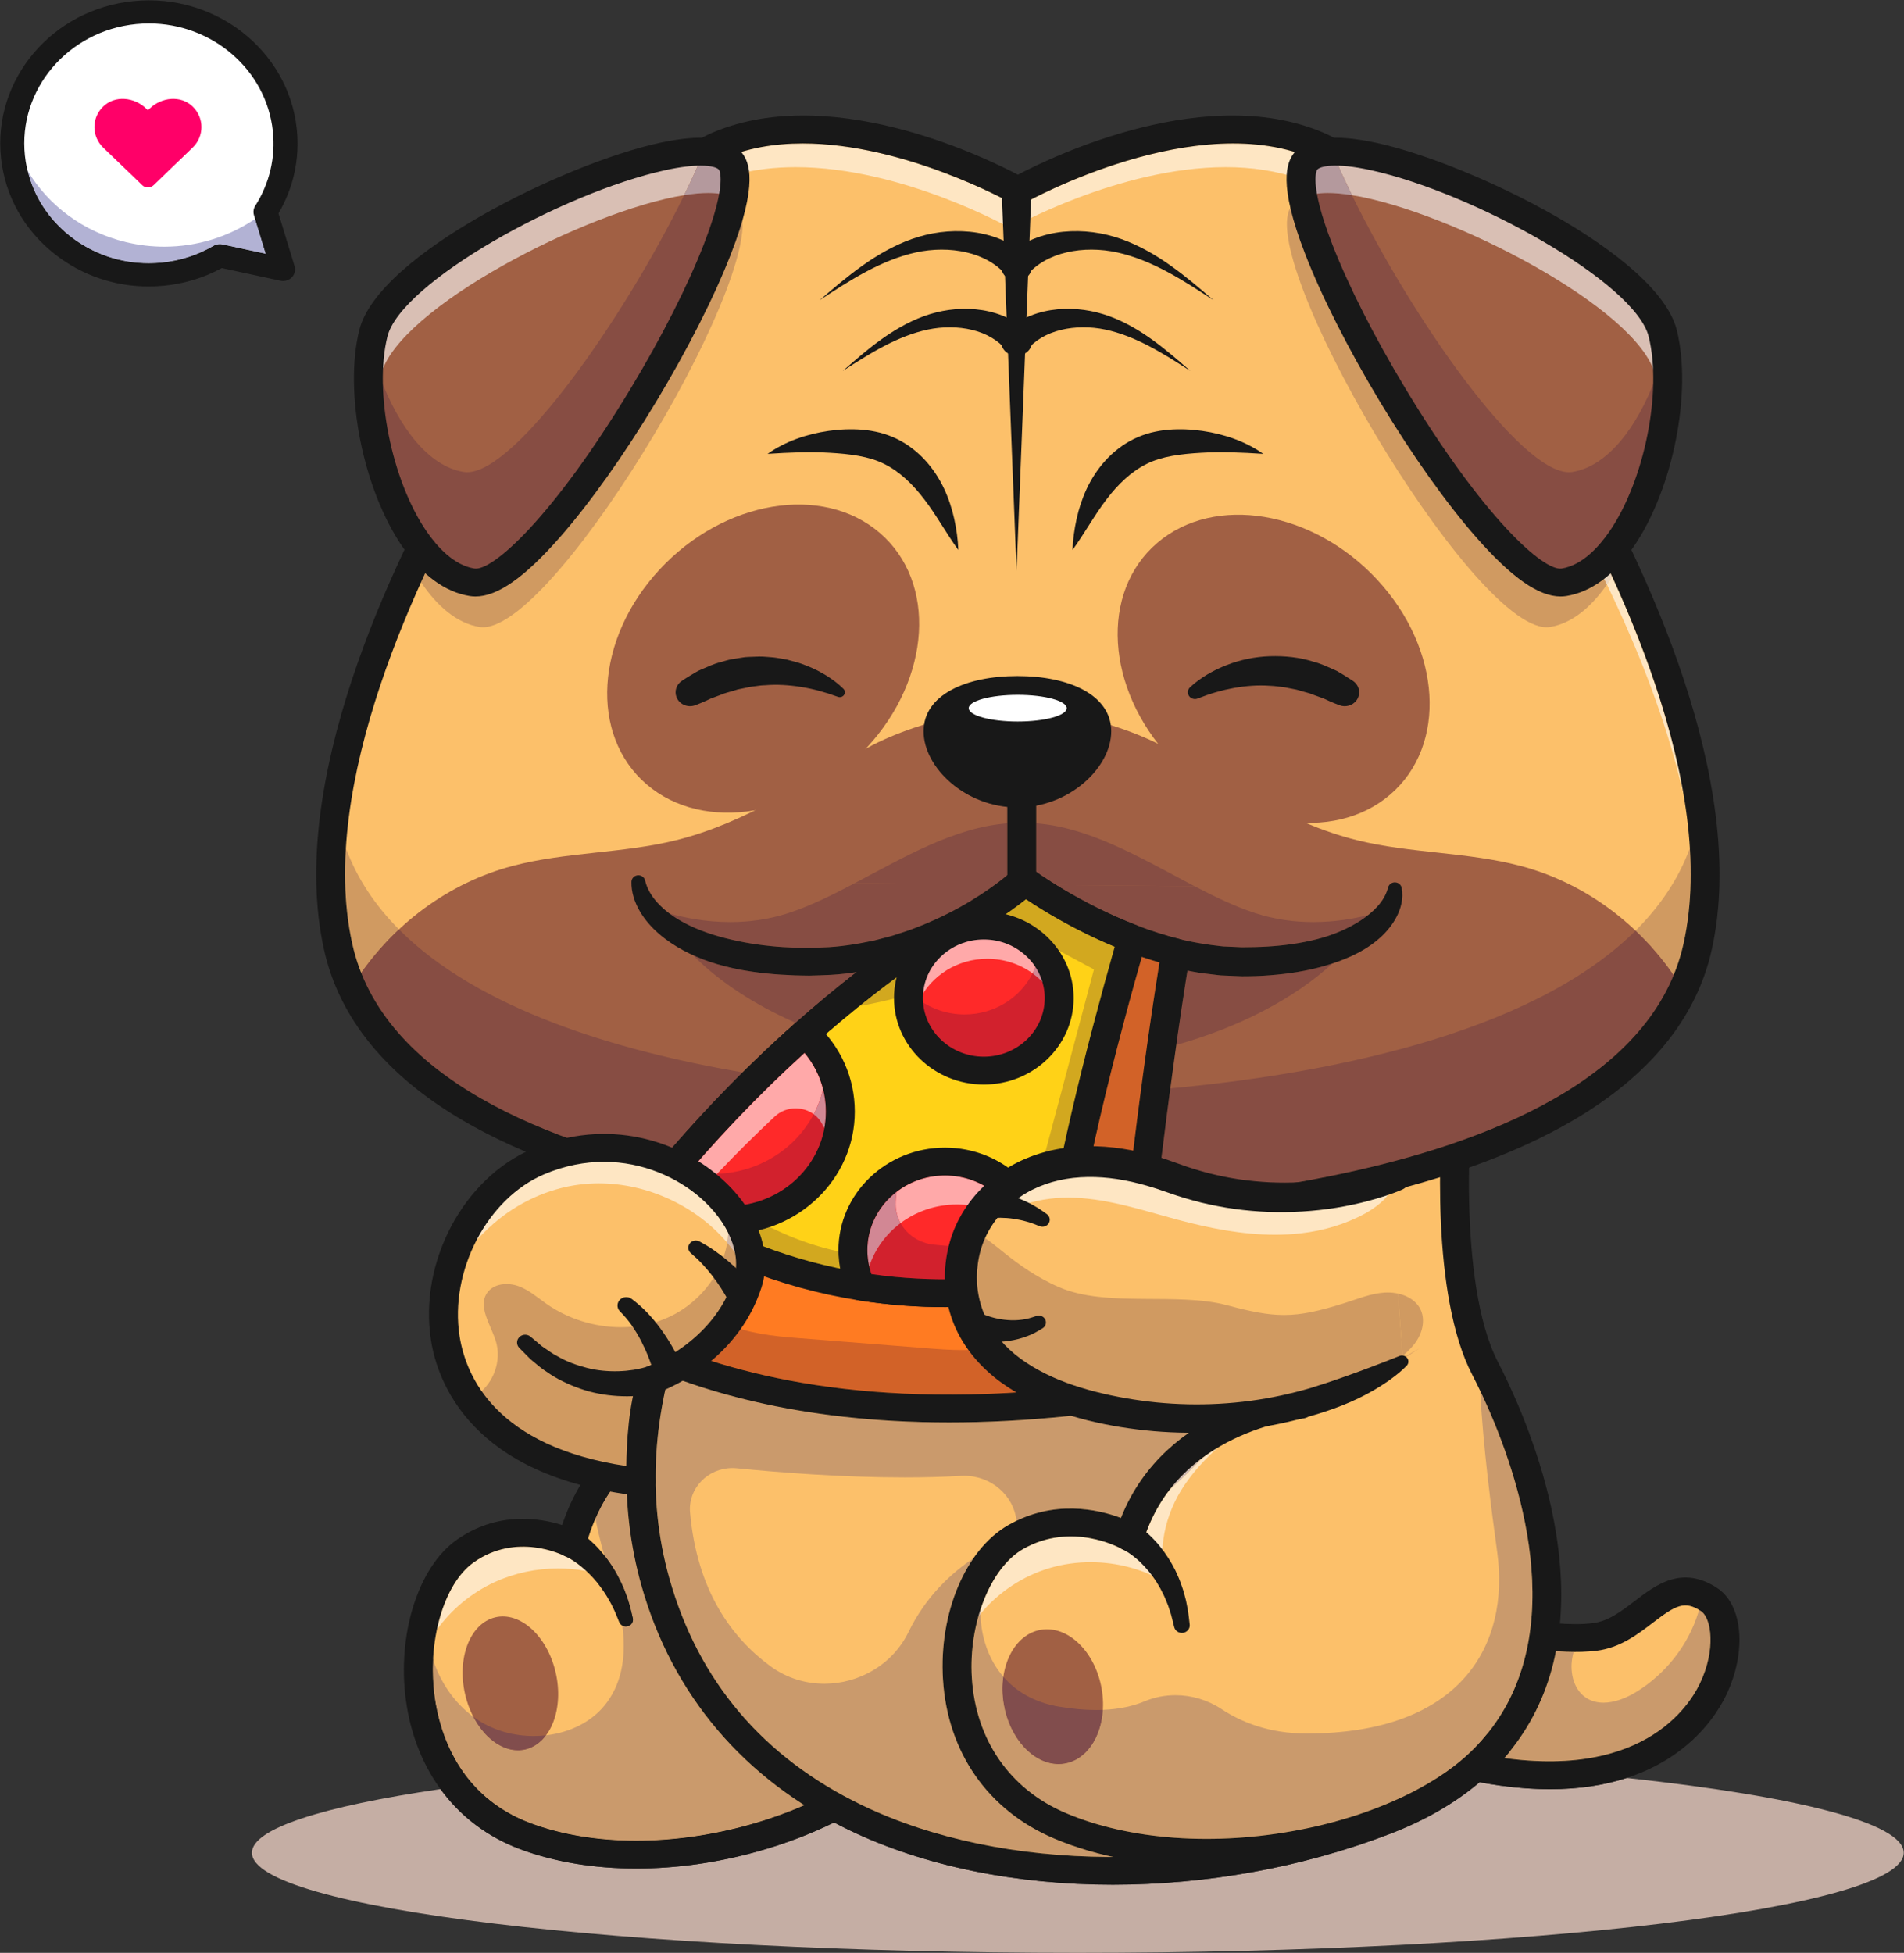<svg width="3801" height="3898" viewBox="0 0 3801 3898" fill="none" xmlns="http://www.w3.org/2000/svg">
<rect x="0" y="0" width="3801" height="3898" fill="#333333" stroke="none"/>
<g clip-path="url(#clip0_11_369)">
<path d="M2151.69 3898C1241.1 3898 502.924 3808.55 502.924 3698.19C502.924 3649.92 644.197 3605.64 879.341 3571.11C918.787 3625.29 972.919 3666.63 1038.63 3691.12C1107.52 3716.8 1186.77 3729.67 1270.42 3729.67C1349.46 3729.65 1432.4 3718.17 1514.11 3695.16C1568.3 3679.89 1619 3660.51 1665.03 3637.76C1674.89 3642.97 1684.92 3648.05 1695.1 3652.95C1845.88 3725.57 2029.83 3761.97 2221.66 3761.97C2405.87 3761.96 2597.34 3728.39 2773.45 3661.05C2844.28 3633.97 2904.45 3599.36 2953.72 3557.45C3005.54 3567.13 3052.23 3571.36 3094.25 3571.36C3154.44 3571.36 3205.04 3562.69 3247.49 3548.89C3586.74 3585.49 3800.45 3638.81 3800.45 3698.19C3800.45 3808.55 3062.28 3898 2151.69 3898Z" fill="#C5AEA4"/>
<path d="M2889.47 3514.53L2935.87 3237.71C2935.87 3237.71 3056.83 3270.97 3151.02 3269.51C3162.27 3269.37 3173.1 3268.75 3183.34 3267.43C3274.06 3256.17 3317.72 3146.16 3398.26 3185.05C3402.81 3187.21 3407.43 3189.92 3412.2 3193.04C3501.9 3252.56 3420.35 3653.09 2889.47 3514.53" fill="#FCC06A"/>
<path d="M3093.12 3515.63C3065.53 3515.63 3035.56 3513.61 3003.04 3509.12C3005.65 3506.11 3008.2 3503.07 3010.67 3500.01C3040.52 3464.07 3064.2 3424.12 3081.59 3380.24C3092.52 3352.67 3100.59 3324.43 3106.21 3295.83C3118.06 3296.69 3129.86 3297.24 3141.42 3297.33C3140.24 3301.76 3139.27 3306.23 3138.53 3310.76C3133.7 3340.49 3142.29 3375.08 3169.06 3390.56C3178.96 3396.28 3189.87 3398.68 3201.09 3398.68C3223.69 3398.68 3247.55 3388.93 3267.14 3376.81C3325.73 3340.56 3370.19 3283.61 3390.12 3219.37C3390.73 3217.39 3391.31 3215.4 3391.88 3213.41C3393.16 3214.19 3394.48 3215.03 3395.81 3215.92C3416.62 3229.72 3426.04 3292.96 3393.41 3360.64C3373.1 3402.8 3299.21 3515.64 3093.12 3515.63" fill="#CA9A6C"/>
<path d="M2922.19 3493.92C3260.95 3573.43 3368.27 3412.84 3393.41 3360.64C3426.04 3292.96 3416.62 3229.72 3395.81 3215.92C3363.2 3194.27 3345.55 3203.88 3299.39 3239.23C3268.86 3262.63 3234.25 3289.15 3187.03 3295C3112.71 3304.23 3010.38 3284.11 2959.35 3272.24L2922.19 3493.92ZM3094.25 3571.36C3033.65 3571.36 2963.35 3562.56 2881.94 3541.31C2867.68 3537.6 2858.65 3524.11 2861 3510.08L2907.39 3233.27C2908.71 3225.44 2913.44 3218.51 2920.4 3214.25C2927.36 3210 2935.88 3208.8 2943.81 3210.99C2945.27 3211.37 3090.83 3250.92 3179.63 3239.91C3210.89 3236.01 3236.41 3216.47 3263.44 3195.76C3305.56 3163.49 3358 3123.32 3428.59 3170.17C3479.69 3204.08 3487.24 3298.01 3445.8 3384.03C3421.4 3434.63 3333.1 3571.36 3094.25 3571.36" fill="#181818"/>
<path d="M1855.48 3445.71C1725.93 3645.37 1321.86 3766.92 1049.07 3665.24C848.139 3590.31 806.934 3367.44 851.243 3218.19C867.121 3164.77 893.903 3120.81 928.319 3096.37C1030.87 3023.52 1141.01 3081.51 1141.01 3081.51C1151.04 3043.31 1164.6 3010.88 1180.48 2983.44C1274.09 2821 1447.14 2831.76 1447.14 2831.76L1855.48 3445.71Z" fill="#FCC06A"/>
<path d="M872.081 3253.08C884.468 3193.61 910.432 3143.61 945.444 3118.75C979.348 3094.65 1014.19 3087.27 1044.2 3087.27C1090.24 3087.27 1124.88 3104.68 1127.17 3105.85C1128.35 3106.48 1129.58 3107.03 1130.83 3107.48C1130.91 3107.52 1131.01 3107.56 1131.09 3107.6C1132.47 3108.24 1133.93 3109.05 1135.4 3109.85C1138.32 3111.43 1141.29 3113.27 1144.21 3115.15C1150.04 3119 1155.89 3123.13 1161.35 3127.8C1164.49 3130.4 1167.57 3133.11 1170.58 3135.91C1152.05 3132.43 1133.18 3130.69 1114.3 3130.69C1070.64 3130.69 1026.95 3139.92 987.536 3158.01C941.288 3179.23 901.191 3212.52 872.081 3253.08" fill="#FEE6C3"/>
<path d="M1270.42 3729.67C1186.77 3729.67 1107.52 3716.8 1038.63 3691.12C913.356 3644.43 830.211 3536.52 810.523 3395.05C792.206 3263.48 834.534 3128.47 911.153 3074.05C992.566 3016.21 1077.14 3029.83 1122.15 3044.07C1206.68 2792.07 1446.5 2803.93 1449 2804.05C1464.92 2805.05 1476.97 2818.27 1475.94 2833.57C1474.92 2848.85 1461.3 2860.55 1445.37 2859.51C1436.6 2859.05 1231.6 2850.53 1169 3088.31C1166.81 3096.63 1160.74 3103.51 1152.55 3106.95C1144.38 3110.37 1135.01 3109.99 1127.17 3105.85C1123.4 3103.91 1031.39 3057.68 945.445 3118.75C885.715 3161.17 852.31 3276.79 867.745 3387.68C877.624 3458.64 915.67 3585.71 1059.49 3639.32C1181.86 3684.93 1341.65 3685.84 1497.9 3641.83C1648.34 3599.45 1772.87 3520.64 1831.01 3431.01C1839.45 3418 1857.27 3414.07 1870.79 3422.16C1884.31 3430.29 1888.43 3447.43 1879.99 3460.44C1813.57 3562.81 1680.22 3648.36 1514.12 3695.16C1432.4 3718.17 1349.46 3729.65 1270.42 3729.67" fill="#181818"/>
<path d="M1154.23 3056.79C1156.25 3057.88 1157.05 3058.47 1158.29 3059.24C1159.51 3060 1160.41 3060.68 1161.47 3061.4C1163.58 3062.81 1165.46 3064.27 1167.35 3065.71C1171.17 3068.6 1174.68 3071.57 1178.13 3074.61C1184.93 3080.73 1191.4 3087.01 1197.23 3093.72C1209.08 3106.97 1219.26 3121.2 1228.09 3135.97C1236.51 3150.95 1244.11 3166.19 1249.72 3182.01C1252.95 3189.76 1254.89 3197.92 1257.49 3205.79C1259.69 3213.79 1261.38 3221.88 1263.31 3229.87C1265.1 3237.23 1260.34 3244.59 1252.7 3246.31C1245.75 3247.87 1238.83 3244.25 1236.26 3238.08L1235.79 3236.96C1232.87 3229.92 1230.22 3222.83 1227.12 3215.95C1223.64 3209.23 1220.87 3202.23 1216.91 3195.83C1209.84 3182.61 1201.14 3170.44 1192.11 3158.83C1182.71 3147.47 1172.45 3136.99 1161.35 3127.8C1155.89 3123.13 1150.04 3119 1144.21 3115.15C1141.29 3113.27 1138.32 3111.43 1135.4 3109.85C1133.93 3109.05 1132.48 3108.24 1131.09 3107.6C1130.41 3107.28 1129.63 3106.85 1129.07 3106.64C1128.54 3106.44 1127.6 3105.99 1127.81 3106.17C1113.63 3099.15 1108.05 3082.4 1115.35 3068.76C1122.65 3055.12 1140.05 3049.76 1154.23 3056.79" fill="#181818"/>
<path d="M1109.23 3338.07C1126.1 3410.83 1099.35 3479.68 1049.48 3491.87C999.604 3504.04 945.486 3454.93 928.61 3382.17C911.735 3309.4 938.475 3240.55 988.353 3228.36C1038.23 3216.19 1092.35 3265.29 1109.23 3338.07" fill="#A16044"/>
<path d="M1270.28 3674.2C1193.91 3674.2 1121.83 3662.56 1059.49 3639.32C915.669 3585.71 877.623 3458.64 867.744 3387.68C864.267 3362.72 863.269 3337.52 864.488 3312.96C879.355 3357.87 906.414 3398.4 944.973 3426.84C966.158 3467.57 1000.09 3493.72 1034.03 3493.72C1039.2 3493.72 1044.37 3493.11 1049.48 3491.87C1065.71 3487.91 1079.48 3477.93 1090.11 3463.8C1138.49 3458.25 1183.93 3436.21 1211.95 3397.72C1244.12 3353.57 1249.48 3299.45 1242.5 3244.91C1244.58 3246.04 1246.97 3246.67 1249.45 3246.67C1250.52 3246.67 1251.62 3246.55 1252.7 3246.31C1260.34 3244.59 1265.1 3237.23 1263.31 3229.87C1261.38 3221.88 1259.69 3213.79 1257.49 3205.79C1254.89 3197.92 1252.95 3189.76 1249.72 3182.01C1244.11 3166.19 1236.51 3150.95 1228.09 3135.97C1221.58 3125.08 1214.34 3114.49 1206.24 3104.36C1199.45 3080.35 1193.48 3055.88 1188.56 3031.17C1202.3 2999.41 1218.97 2973.52 1237.16 2952.4C1241.63 2953.12 1246.14 2953.81 1250.7 2954.48C1251.25 3026.04 1261.18 3096.28 1280.46 3164.77C1332.76 3350.59 1444.41 3500.52 1605.84 3603.36C1571.93 3618.21 1535.73 3631.17 1497.9 3641.83C1421.26 3663.41 1343.78 3674.2 1270.28 3674.2" fill="#CA9A6C"/>
<path d="M1269.77 3701.92C1192.23 3701.92 1116.64 3690.43 1049.07 3665.24C848.139 3590.31 806.934 3367.44 851.243 3218.19C849.94 3250.17 854.429 3282.57 864.488 3312.96C863.269 3337.52 864.267 3362.72 867.744 3387.68C877.623 3458.64 915.669 3585.71 1059.49 3639.32C1121.83 3662.56 1193.91 3674.2 1270.28 3674.2C1343.78 3674.2 1421.26 3663.41 1497.9 3641.83C1535.73 3631.17 1571.93 3618.21 1605.84 3603.36C1615.3 3609.39 1624.97 3615.27 1634.78 3620.97C1525.6 3671.81 1395.2 3701.92 1269.77 3701.92M1188.56 3031.17C1185.42 3015.33 1182.7 2999.41 1180.48 2983.44C1188.24 2969.97 1196.54 2957.71 1205.24 2946.52C1215.61 2948.67 1226.23 2950.63 1237.16 2952.4C1218.97 2973.52 1202.3 2999.41 1188.56 3031.17" fill="#181818"/>
<path d="M1249.45 3246.67C1246.97 3246.67 1244.58 3246.04 1242.5 3244.91C1238.15 3210.99 1229.02 3176.89 1218.58 3144.92C1214.23 3131.57 1210.11 3118.04 1206.24 3104.36C1214.35 3114.49 1221.58 3125.08 1228.09 3135.97C1236.51 3150.95 1244.11 3166.19 1249.72 3182.01C1252.95 3189.76 1254.89 3197.92 1257.49 3205.79C1259.69 3213.79 1261.38 3221.88 1263.31 3229.87C1265.1 3237.23 1260.34 3244.59 1252.7 3246.31C1251.62 3246.55 1250.52 3246.67 1249.45 3246.67" fill="#181818"/>
<path d="M1034.03 3493.72C1000.09 3493.72 966.158 3467.57 944.973 3426.84C948.077 3429.13 951.263 3431.35 954.519 3433.48C986.843 3454.63 1026.33 3465.2 1065.5 3465.2C1073.74 3465.2 1081.96 3464.73 1090.11 3463.8C1079.48 3477.93 1065.71 3487.91 1049.48 3491.87C1044.37 3493.11 1039.2 3493.72 1034.03 3493.72" fill="#814D4D"/>
<path d="M2762.78 3651.61C2254.78 3845.8 1480.92 3786.91 1308.3 3173.85C1192.38 2762.08 1448.88 2375.45 1666.98 2136.27C1806.62 1982.99 1930.53 1890.27 1930.53 1890.27L2915.85 2178.28C2909.22 2197.44 2877.25 2540.4 2953.1 2722.84C2956.71 2731.45 2960.54 2739.65 2964.57 2747.49C3055.07 2921.61 3270.78 3457.43 2762.78 3651.61" fill="#FCC06A"/>
<path d="M2199.29 3370.97C2212.1 3444.75 2178.76 3511.57 2124.84 3520.24C2070.93 3528.91 2016.84 3476.12 2004.05 3402.35C1991.25 3328.57 2024.58 3261.75 2078.49 3253.08C2132.42 3244.41 2186.49 3297.2 2199.29 3370.97Z" fill="#A16044"/>
<path d="M1957.3 3221.36C1957.24 3218.52 1957.23 3215.69 1957.27 3212.87C1975.15 3158.08 2005.27 3113.27 2042.2 3092.09C2075.39 3073.07 2108.42 3066.72 2137.72 3066.72C2194.5 3066.72 2237.27 3090.53 2239.88 3092.01C2244.43 3094.67 2249.59 3096 2254.77 3096C2258.32 3096 2261.88 3095.37 2265.26 3094.11C2273.59 3090.97 2279.94 3084.31 2282.47 3076.04C2294.77 3035.68 2313.11 3001.91 2334.88 2973.67C2358.14 2953.15 2380.59 2930.79 2400.24 2910C2410.53 2902.37 2421.02 2895.47 2431.51 2889.23C2406.04 2912.09 2382.93 2937.11 2364.03 2965.27C2325.92 3022.05 2309.07 3094.81 2328.63 3159.75C2283.64 3132.43 2230.41 3118.23 2177.24 3118.23C2150.05 3118.23 2122.87 3121.93 2096.84 3129.52C2042.04 3145.45 1992.91 3178.28 1957.3 3221.36" fill="#FEE6C3"/>
<path d="M2221.41 3706.67C2038.8 3706.65 1863.96 3672.15 1720.94 3603.27C1523.49 3508.17 1394.05 3355.75 1336.19 3150.24C1296.81 3010.37 1302.87 2873.24 1334.8 2745.61C1464.31 2795.57 1648.08 2839.28 1894.59 2839.28C1967.33 2839.28 2045.56 2835.47 2129.44 2826.89C2150.9 2824.71 2171.15 2818.53 2189.4 2809.16C2193.28 2810.08 2197.24 2810.99 2201.25 2811.87C2252.29 2828.88 2306.14 2838.63 2359.79 2840.51C2367.15 2840.77 2374.48 2840.89 2381.82 2840.89C2389.07 2840.89 2396.31 2840.77 2403.55 2840.52C2339.19 2878.12 2274.43 2937.25 2237.73 3029.88C2213.87 3020.92 2178.43 3011.15 2137.14 3011.15C2103.97 3011.15 2067.02 3017.47 2029.33 3035.57C2023.74 2985.91 1979.72 2945.8 1924.93 2945.8C1922.76 2945.8 1920.57 2945.87 1918.37 2945.99C1881.66 2948.12 1843.78 2949.03 1805.89 2949.03C1679.91 2949.03 1553.78 2939.01 1471.09 2930.75C1468.07 2930.44 1465.1 2930.29 1462.14 2930.29C1413.11 2930.29 1373.31 2970.85 1377.59 3019.07C1391.41 3174.89 1460.56 3268.84 1537.42 3325.45C1570.17 3349.59 1608.14 3360.87 1645.71 3360.87C1714.43 3360.85 1781.87 3323.13 1813.8 3257.36C1848.33 3186.25 1899.61 3139.63 1943.29 3110.47C1900.34 3172.65 1876.77 3261.16 1882.5 3352.53C1891.63 3497.96 1972.32 3613.52 2103.9 3669.57C2140.41 3685.12 2180.05 3697.51 2221.97 3706.67C2221.78 3706.67 2221.6 3706.67 2221.41 3706.67M2408.7 3670.49C2305.08 3670.49 2207.62 3652.99 2127.27 3618.76C2016.12 3571.41 1947.91 3473.16 1940.13 3349.19C1937.49 3307.07 1942.38 3264.76 1953.13 3226.53C1954.49 3224.8 1955.89 3223.07 1957.3 3221.36C1958.31 3266.01 1972.58 3311.65 2002.99 3346.88C2000.5 3364.28 2000.71 3383.08 2004.05 3402.35C2015.92 3470.79 2063.33 3521.17 2113.17 3521.17C2117.05 3521.17 2120.94 3520.87 2124.84 3520.24C2168.23 3513.27 2198.28 3468.63 2201.7 3413.01C2236.07 3411.64 2263.15 3405.09 2284.43 3396.16C2304.44 3387.76 2325.58 3383.69 2346.64 3383.69C2378.94 3383.69 2411.04 3393.27 2438.63 3411.48C2478.63 3437.91 2534.52 3460.23 2608.06 3460.23C2918.89 3460.23 3014.02 3281.64 2988.97 3098.59C2977.43 3014.29 2960.54 2886.07 2954.95 2776.07C3008.85 2888.97 3111.18 3149.77 3027.65 3360.44C3005.97 3415.15 2972.84 3463.09 2928.6 3503.97C2853.34 3571.41 2733.42 3625.35 2595.7 3652.17C2532.7 3664.44 2469.64 3670.49 2408.7 3670.49" fill="#CA9A6C"/>
<path d="M2113.17 3521.17C2063.33 3521.17 2015.92 3470.79 2004.05 3402.35C2000.71 3383.08 2000.5 3364.28 2002.99 3346.88C2028.38 3376.25 2064.98 3398.39 2114.49 3406.68C2141.98 3411.28 2166.44 3413.28 2188.21 3413.27C2192.84 3413.27 2197.33 3413.19 2201.7 3413.01C2198.28 3468.63 2168.23 3513.27 2124.84 3520.24C2120.94 3520.87 2117.05 3521.17 2113.17 3521.17" fill="#814D4D"/>
<path d="M1953.13 3226.53C1954.42 3221.92 1955.8 3217.36 1957.27 3212.87C1957.23 3215.69 1957.24 3218.52 1957.3 3221.36C1955.89 3223.07 1954.49 3224.8 1953.13 3226.53M2334.88 2973.67C2354.51 2948.21 2376.93 2927.24 2400.24 2910C2380.59 2930.79 2358.14 2953.15 2334.88 2973.67Z" fill="#CBB8B3"/>
<path d="M2943.47 2170.11C2943.4 2170.28 2943.34 2170.47 2943.27 2170.67C2943.33 2170.49 2943.4 2170.31 2943.47 2170.11ZM1936.75 1904.76C1891.57 1940.47 1721.43 2080.61 1570.6 2279.79C1411.14 2490.35 1241.04 2812.28 1336.19 3150.24C1394.05 3355.75 1523.49 3508.17 1720.94 3603.27C2002.47 3738.85 2407.23 3741.28 2752.13 3609.41C2890.42 3556.56 2983.11 3472.79 3027.65 3360.44C3120.69 3125.8 2983.15 2828.95 2938.79 2743.55C2857.25 2586.61 2872.46 2278.37 2883.85 2181.55L1936.75 1904.76M2221.66 3761.97C2029.83 3761.97 1845.88 3725.57 1695.1 3652.95C1485.31 3551.91 1341.92 3383.09 1280.46 3164.77C1235.61 3005.47 1241.43 2836.85 1297.74 2663.61C1342.41 2526.21 1418.79 2385.71 1524.77 2245.96C1704.43 2009.08 1904.37 1858.28 1912.8 1851.97C1920.21 1846.44 1929.94 1844.69 1938.91 1847.32L2924.28 2135.29C2931.73 2137.48 2937.95 2142.45 2941.53 2149.12C2944.98 2155.52 2945.68 2162.96 2943.54 2169.85C2934.89 2205.87 2908.05 2560.16 2990.42 2718.71C3037.45 2809.23 3183.02 3124.44 3081.59 3380.24C3031.05 3507.73 2927.37 3602.21 2773.45 3661.05C2597.34 3728.39 2405.87 3761.96 2221.66 3761.97" fill="#181818"/>
<path d="M3389.11 1889.57C3263.83 2454.35 2032.03 2436.51 2032.03 2436.51C2032.03 2436.51 800.325 2454.35 675.047 1889.57C549.756 1324.8 1249.29 374.013 1426.61 293.453C1677.18 179.627 2032.03 380.547 2032.03 380.547C2032.03 380.547 2386.96 179.627 2637.46 293.453C2814.78 374.013 3514.32 1324.8 3389.11 1889.57" fill="#FCC06A"/>
<path d="M964.135 1252.05C961.821 1252.05 959.563 1251.88 957.387 1251.53C912.691 1244.37 872.954 1210.52 840.533 1162.21C847.433 1146.93 854.402 1131.91 861.399 1117.19C885.784 1141.4 912.982 1157.59 942.299 1162.28C944.475 1162.63 946.719 1162.8 949.033 1162.8C986.151 1162.81 1040.23 1118.49 1099.6 1050.08C1219.82 911.56 1361.78 674.24 1428.74 505.894C1444.31 466.747 1455.81 431.374 1462.08 401.787C1466.18 404.16 1469.65 406.974 1472.45 410.267C1554 506.32 1116.43 1252.07 964.135 1252.05" fill="#D09A61"/>
<path d="M3087.45 1252.05C2935.14 1252.05 2497.58 506.32 2579.12 410.267C2584.33 404.134 2591.92 399.64 2601.56 396.654C2607.23 425.747 2618.33 460.907 2633.6 499.947C2699.81 669.294 2844.63 911.907 2966.58 1051.8C3025.37 1119.24 3078.83 1162.8 3115.63 1162.8C3117.95 1162.8 3120.2 1162.63 3122.38 1162.28C3146.36 1158.44 3168.93 1146.91 3189.72 1129.57C3195.88 1141.91 3201.96 1154.31 3207.96 1166.73C3176.12 1212.63 3137.47 1244.6 3094.18 1251.53C3092.01 1251.88 3089.75 1252.05 3087.45 1252.05Z" fill="#D09A61"/>
<path d="M3361.3 1588.01C3335.6 1474.6 3293.96 1357.33 3242.96 1242.36C3231.72 1217.03 3220.03 1191.79 3207.96 1166.73C3211.52 1161.6 3214.99 1156.31 3218.38 1150.85C3279.19 1283.72 3335.94 1437.37 3361.3 1588.01" fill="#FEE6C3"/>
<path d="M2017.68 455.693C2017.68 455.693 1802.18 333.68 1588.49 333.68C1547.42 333.68 1506.43 338.187 1467.04 348.92C1466.02 336.934 1462.88 327.48 1457.38 320.987C1455.15 318.374 1452.5 316.053 1449.44 314.027C1497.53 294.24 1549.78 286.374 1602.48 286.374C1805.36 286.374 2014.74 402.973 2017.42 404.493C2021.92 407.04 2026.98 408.32 2032.03 408.32C2037.09 408.32 2042.15 407.04 2046.67 404.493C2049.34 402.973 2258.75 286.374 2461.63 286.374C2514.46 286.374 2566.83 294.28 2615 314.174C2612.04 316.174 2609.46 318.44 2607.3 320.987C2600.46 329.054 2597.27 341.68 2597.27 358.08C2549.26 340.693 2498.11 333.68 2446.89 333.68C2233.2 333.68 2017.68 455.693 2017.68 455.693" fill="#FEE6C3"/>
<path d="M3207.96 1166.73C3201.96 1154.31 3195.88 1141.91 3189.72 1129.57C3194.18 1125.84 3198.57 1121.84 3202.88 1117.59C3208.06 1128.51 3213.24 1139.61 3218.38 1150.85C3214.99 1156.31 3211.52 1161.6 3207.96 1166.73" fill="#ECD7C0"/>
<path d="M3345.96 1953.59C3331.34 2196.93 2725.89 2455.51 2027.5 2455.51C1397.54 2455.51 700.776 2201.4 712.788 1953.65C785.029 1845.37 895.025 1762.25 1023.34 1728.43C1129.5 1700.44 1242.58 1703.56 1349.18 1677.24C1487.96 1642.93 1606.9 1561.4 1730.74 1493.2C1789.06 1461.11 1858.62 1440.35 1916 1427.36C1990.55 1410.48 2068.28 1410.48 2142.82 1427.36C2200.19 1440.35 2269.84 1461.11 2328.08 1493.2C2451.93 1561.4 2570.86 1642.93 2709.63 1677.24C2816.24 1703.56 2929.32 1700.44 3035.48 1728.43C3163.81 1762.17 3273.72 1845.31 3345.96 1953.59Z" fill="#A16044"/>
<path d="M2348.28 2085.76C2355.37 2035.56 2362.81 1985.69 2370.52 1937.31C2378.88 1938.89 2387.17 1940.76 2395.62 1941.95L2423.41 1945.36C2428.06 1945.87 2432.67 1946.59 2437.34 1946.93L2451.42 1947.55L2479.6 1948.72C2498 1948.69 2516.35 1948.23 2534.81 1946.71C2571.65 1943.85 2608.73 1938.39 2645.08 1927.76C2650.1 1926.28 2655.13 1924.72 2660.16 1923.07C2583.26 1993.31 2475.34 2049.93 2348.28 2085.76M1588.32 2041.6C1505.86 2005.44 1435.87 1959.43 1383.06 1906.4C1394.57 1911.65 1406.34 1916.25 1418.17 1920.29C1436.59 1926.39 1455.37 1931.01 1474.17 1934.93C1493.04 1938.35 1511.97 1941.31 1530.88 1943.08C1549.81 1945.13 1568.72 1946.13 1587.6 1946.88C1597.04 1947.23 1606.45 1947.23 1615.88 1947.41C1625.4 1947.25 1635.03 1946.77 1644.6 1946.45C1666.58 1945.89 1688.4 1943.63 1710.07 1940.33C1668.75 1972.52 1628.06 2006.36 1588.32 2041.6" fill="#874D43"/>
<path d="M3341.12 1946.45C3318.96 1914.32 3293.45 1884.49 3265.1 1857.63C3313.12 1809.92 3350.59 1755.33 3373.57 1692.83C3377.67 1758.89 3374.22 1823.25 3360.8 1883.77C3355.98 1905.56 3349.37 1926.44 3341.12 1946.45M721.018 1941.67C713.675 1923.11 707.717 1903.84 703.269 1883.77C689.844 1823.25 686.408 1758.89 690.495 1692.81C713.093 1754.23 749.615 1807.97 796.432 1855.08C768.416 1881.28 743.117 1910.33 721.018 1941.67Z" fill="#D09A61"/>
<path d="M2458.93 2380.04C2446.47 2377.71 2434.08 2374.97 2421.82 2371.83C2385.74 2362.59 2350.68 2350.01 2315.19 2338.85C2321.75 2284.84 2328.83 2228.87 2336.35 2172.48C2626.86 2145.77 3051.03 2070.28 3265.1 1857.63C3293.45 1884.49 3318.96 1914.32 3341.12 1946.45C3226.32 2225.24 2795.33 2336.08 2458.93 2380.04M1326.49 2308.96C1324.42 2308.13 1322.35 2307.35 1320.27 2306.59C1287.92 2294.71 1253.56 2289.05 1219.08 2289.05C1208.64 2289.05 1198.16 2289.57 1187.74 2290.6C975.732 2221.85 788.978 2113.23 721.019 1941.67C743.118 1910.33 768.417 1881.28 796.432 1855.08C955.004 2014.64 1231.5 2097.59 1482.73 2140.65C1466.31 2156.92 1450.08 2173.43 1434.03 2190.13C1433.87 2190.31 1433.7 2190.49 1433.52 2190.67C1428.21 2196.23 1422.91 2201.85 1417.53 2207.52L1416.89 2208.21C1416.44 2208.67 1415.98 2209.13 1415.54 2209.64C1415.47 2209.72 1415.38 2209.8 1415.31 2209.88C1411.32 2214.12 1407.35 2218.37 1403.38 2222.65C1400.56 2225.68 1397.77 2228.72 1395 2231.76C1390.69 2236.44 1386.38 2241.15 1382.1 2245.87C1376.12 2252.44 1370.05 2259.19 1363.84 2266.17C1357.29 2273.53 1350.75 2280.95 1344.25 2288.4C1339.03 2294.32 1333.89 2300.24 1329 2306.04C1328.51 2306.6 1328.04 2307.15 1327.56 2307.71C1327.2 2308.13 1326.84 2308.55 1326.49 2308.96" fill="#874D43"/>
<path d="M1602.48 286.373C1545.91 286.373 1489.88 295.427 1438.94 318.573C1366.29 351.573 1154.88 585.92 962.666 923.293C835.656 1146.19 633.088 1567.39 703.27 1883.77C822.231 2420.04 2019.58 2409.07 2031.61 2408.72C2031.9 2408.72 2032.19 2408.72 2032.48 2408.72C2044.52 2409.01 3241.96 2419.77 3360.8 1883.77C3430.99 1567.39 3228.41 1146.19 3101.42 923.293C2909.19 585.92 2697.79 351.573 2625.13 318.573C2391.56 212.427 2050.09 402.56 2046.67 404.493C2037.65 409.587 2026.44 409.6 2017.42 404.493C2014.74 402.973 1805.36 286.373 1602.48 286.373M2042.55 2464.33C2036.82 2464.33 2033.24 2464.29 2032.04 2464.28C2018.62 2464.44 1711.99 2466.89 1394.53 2402C1203.47 2362.96 1045.48 2307.45 924.953 2237.05C770.689 2146.93 677.112 2031.97 646.81 1895.37C572.726 1561.4 781.192 1126.24 912.04 896.573C1081.61 598.933 1306.93 317.107 1414.29 268.333C1649.15 161.64 1960.4 311.093 2032.04 348.68C2103.65 311.107 2414.98 161.627 2649.79 268.333C2757.14 317.107 2982.46 598.933 3152.03 896.573C3282.89 1126.24 3491.34 1561.4 3417.27 1895.37C3386.99 2031.97 3293.41 2146.93 3139.16 2237.05C3018.63 2307.45 2860.64 2362.96 2669.58 2402C2380.63 2461.05 2100.65 2464.33 2042.55 2464.33" fill="#181818"/>
<path d="M1457.38 320.987C1380.57 230.507 787.357 497.8 745.403 665.08C703.436 832.374 796.709 1138.96 942.299 1162.28C1087.89 1185.61 1540.14 418.481 1457.38 320.987Z" fill="#A16044"/>
<path d="M748.133 656.12C762.237 616.72 804.717 572.427 862.438 528.853C804.731 572.413 762.251 616.72 748.133 656.12Z" fill="#FFFBD8"/>
<path d="M755.074 907.307C733.571 822.373 728.514 732.44 745.403 665.067C746.151 662.12 747.066 659.133 748.133 656.12C762.251 616.72 804.731 572.413 862.438 528.853C1015.63 413.227 1276.14 302.773 1398.4 302.773C1426.08 302.773 1446.7 308.453 1457.35 321.013C1462.13 326.627 1465.12 334.48 1466.49 344.293C1465.12 334.493 1462.13 326.627 1457.35 321.013C1447.54 309.48 1429.42 303.787 1405.1 302.947C1393.67 330.44 1380.43 359.52 1365.75 389.547C1170.83 420.933 793.993 615.36 760.852 747.44C760.311 749.587 759.799 751.773 759.3 753.96C751.887 734.186 745.417 713.653 739.916 692.773C730.176 755.973 736.397 833.413 755.046 907.107C755.06 907.173 755.074 907.24 755.074 907.307M1463.35 395.453C1464.33 390.2 1465.16 385.16 1465.8 380.32C1465.16 385.16 1464.35 390.213 1463.35 395.453ZM1465.8 380.253C1465.82 380.2 1465.82 380.133 1465.83 380.08C1465.82 380.147 1465.82 380.2 1465.8 380.253ZM1466.56 344.747C1466.56 344.72 1466.56 344.72 1466.56 344.707C1466.56 344.72 1466.56 344.733 1466.56 344.747ZM1466.54 344.52C1466.52 344.44 1466.52 344.4 1466.51 344.32C1466.51 344.387 1466.52 344.453 1466.54 344.52Z" fill="#D9BFB4"/>
<path d="M1099.6 1050.08C1219.8 911.56 1361.75 674.24 1428.74 505.893C1361.78 674.24 1219.82 911.56 1099.6 1050.08Z" fill="#AD7B5A"/>
<path d="M949.019 1162.79C946.719 1162.79 944.461 1162.61 942.285 1162.27C855.275 1148.33 786.969 1033.21 755.047 907.107C748.341 851.921 749.283 798.44 759.3 753.96C795.781 851.44 854.485 930.601 925.756 942.041C927.931 942.387 930.19 942.56 932.504 942.56C1030.28 942.56 1245.71 635.067 1365.75 389.547C1383.41 386.694 1399.57 385.187 1413.86 385.187C1434.82 385.187 1451.74 388.44 1463.35 395.454C1457.46 426.24 1445.42 463.947 1428.74 505.894C1361.75 674.24 1219.8 911.56 1099.6 1050.08C1040.21 1118.48 986.151 1162.79 949.019 1162.79M1465.8 380.32C1465.8 380.294 1465.8 380.28 1465.8 380.254C1465.8 380.267 1465.8 380.307 1465.8 380.32ZM1465.83 380.08C1467.59 366.534 1467.89 354.654 1466.56 344.747C1467.89 354.654 1467.6 366.52 1465.83 380.08ZM1466.56 344.707C1466.55 344.641 1466.54 344.574 1466.54 344.52C1466.54 344.56 1466.55 344.654 1466.56 344.707ZM1466.51 344.32C1466.51 344.307 1466.51 344.307 1466.5 344.294C1466.51 344.307 1466.51 344.32 1466.51 344.32Z" fill="#874D43"/>
<path d="M755.047 907.107C736.398 833.414 730.177 755.974 739.917 692.774C745.417 713.654 751.888 734.187 759.3 753.96C749.283 798.44 748.341 851.92 755.047 907.107M1463.35 395.454C1451.74 388.44 1434.82 385.187 1413.86 385.187C1399.57 385.187 1383.41 386.693 1365.75 389.547C1380.43 359.52 1393.67 330.44 1405.1 302.947C1429.42 303.787 1447.54 309.48 1457.35 321.013C1462.13 326.627 1465.12 334.493 1466.49 344.293C1466.51 344.307 1466.51 344.307 1466.51 344.32C1466.52 344.4 1466.52 344.44 1466.54 344.52C1466.54 344.574 1466.55 344.64 1466.56 344.707C1466.56 344.72 1466.56 344.72 1466.56 344.747C1467.89 354.653 1467.59 366.533 1465.83 380.08C1465.82 380.133 1465.82 380.2 1465.8 380.254C1465.8 380.28 1465.8 380.294 1465.8 380.32C1465.16 385.16 1464.33 390.2 1463.34 395.454" fill="#B4999D"/>
<path d="M1398.49 330.574C1381.83 330.574 1358.84 332.947 1328.1 339.68C1122.04 384.867 800.408 564.16 773.46 671.6C746.013 781.013 781.856 959.28 851.714 1060.89C872.4 1090.99 905.749 1128.27 947.038 1134.88C982.992 1140.69 1104 1032.76 1259.49 774.693C1321.35 672.013 1373.01 570.134 1404.96 487.84C1453.61 362.574 1435.21 338.787 1435.02 338.56C1431.86 334.84 1420.84 330.574 1398.49 330.574V330.574ZM949.227 1190.6C945.264 1190.6 941.371 1190.29 937.561 1189.68C888.652 1181.85 842.306 1147.92 803.553 1091.55C724.842 977.053 686.173 782.827 717.333 658.56C755.074 508.12 1127.81 326.627 1315.27 285.507C1399.95 266.96 1453.75 272.8 1479.73 303.413C1496.96 323.707 1513.55 366.92 1459.05 507.293C1426 592.413 1372.86 697.267 1309.43 802.56C1245.39 908.84 1177.19 1004.85 1117.36 1072.91C1047.15 1152.77 993.272 1190.6 949.227 1190.6" fill="#181818"/>
<path d="M2607.3 320.987C2684.11 230.507 3277.32 497.8 3319.27 665.08C3361.23 832.374 3267.97 1138.96 3122.38 1162.28C2976.79 1185.61 2524.53 418.481 2607.3 320.987" fill="#A16044"/>
<path d="M3318.17 661.054C3306.08 620.84 3263.23 575.16 3204.01 530.2C3263.23 575.16 3306.08 620.854 3318.17 661.054Z" fill="#FFFBD8"/>
<path d="M3309.59 907.307C3309.6 907.24 3309.62 907.173 3309.62 907.107C3328.27 833.413 3334.49 755.973 3324.75 692.773C3319.26 713.653 3312.78 734.186 3305.38 753.96C3304.88 751.773 3304.37 749.587 3303.83 747.44C3270.67 615.36 2893.84 420.933 2698.92 389.547C2684.25 359.52 2671.01 330.44 2659.56 302.947C2635.25 303.787 2617.14 309.48 2607.31 321.013C2602.35 326.867 2599.31 335.12 2598.02 345.493C2599.31 335.12 2602.34 326.853 2607.31 321.013C2617.97 308.453 2638.6 302.773 2666.27 302.773C2789.01 302.773 3051.07 414.093 3204.01 530.2C3263.23 575.16 3306.09 620.84 3318.17 661.053C3318.57 662.4 3318.93 663.733 3319.26 665.067C3336.15 732.44 3331.11 822.373 3309.59 907.307M2601.33 395.453C2600.39 390.48 2599.6 385.68 2598.97 381.067C2599.6 385.667 2600.39 390.48 2601.34 395.453C2601.33 395.453 2601.33 395.453 2601.33 395.453ZM2598.96 380.893C2598.95 380.88 2598.95 380.867 2598.95 380.853C2598.95 380.867 2598.95 380.88 2598.96 380.893ZM2597.96 345.853C2597.96 345.853 2597.96 345.853 2597.96 345.84V345.853ZM2597.99 345.64C2598 345.613 2598 345.573 2598 345.547C2598 345.573 2598 345.613 2597.99 345.64Z" fill="#D9BFB4"/>
<path d="M2966.58 1051.8C2844.63 911.907 2699.81 669.294 2633.6 499.947C2699.81 669.307 2844.63 911.907 2966.58 1051.8Z" fill="#AD7B5A"/>
<path d="M3115.65 1162.79C3078.83 1162.79 3025.37 1119.24 2966.58 1051.8C2844.62 911.907 2699.81 669.307 2633.6 499.947C2618.12 460.374 2606.94 424.787 2601.34 395.454C2612.94 388.44 2629.84 385.187 2650.82 385.187C2665.09 385.187 2681.27 386.694 2698.92 389.547C2818.95 635.067 3034.39 942.56 3132.16 942.56C3134.49 942.56 3136.73 942.387 3138.92 942.041C3210.19 930.601 3268.9 851.44 3305.38 753.96C3315.4 798.44 3316.34 851.921 3309.62 907.107C3277.71 1033.21 3209.39 1148.33 3122.39 1162.27C3120.22 1162.61 3117.96 1162.79 3115.65 1162.79M2598.97 381.067C2598.97 381 2598.96 380.96 2598.96 380.894C2598.96 380.947 2598.97 381.014 2598.97 381.067ZM2598.95 380.854C2597.16 367.48 2596.77 355.734 2597.96 345.854C2596.78 355.734 2597.16 367.494 2598.95 380.854ZM2597.96 345.841C2597.98 345.774 2597.99 345.707 2597.99 345.641C2597.99 345.707 2597.98 345.774 2597.96 345.841ZM2598 345.547C2598 345.534 2598.02 345.507 2598.02 345.494C2598 345.507 2598 345.534 2598 345.547Z" fill="#874D43"/>
<path d="M3309.62 907.107C3316.34 851.92 3315.4 798.44 3305.38 753.96C3312.78 734.187 3319.26 713.654 3324.75 692.774C3334.49 755.974 3328.27 833.414 3309.62 907.107ZM2601.34 395.454C2600.39 390.48 2599.6 385.667 2598.97 381.067C2598.97 381.013 2598.96 380.947 2598.96 380.893C2598.94 380.88 2598.94 380.867 2598.94 380.854C2597.16 367.494 2596.78 355.734 2597.96 345.854V345.84C2597.98 345.774 2597.99 345.707 2597.99 345.64C2598 345.614 2598 345.573 2598 345.547C2598 345.533 2598 345.507 2598.02 345.493C2599.31 335.12 2602.35 326.867 2607.31 321.013C2617.14 309.48 2635.25 303.787 2659.56 302.947C2671.01 330.44 2684.25 359.52 2698.92 389.547C2681.27 386.693 2665.09 385.187 2650.82 385.187C2629.84 385.187 2612.94 388.44 2601.33 395.454" fill="#B4999D"/>
<path d="M2629.65 338.56C2629.46 338.787 2611.07 362.574 2659.72 487.854C2691.67 570.147 2743.33 672.027 2805.21 774.707C2960.66 1032.75 3081.48 1140.68 3117.63 1134.88C3158.93 1128.27 3192.28 1090.99 3212.97 1060.89C3282.82 959.28 3318.65 781.013 3291.21 671.6C3264.27 564.16 2942.65 384.88 2736.61 339.693C2664.65 323.907 2635.18 332.053 2629.65 338.56ZM3115.44 1190.6C3071.41 1190.6 3017.52 1152.79 2947.32 1072.92C2887.49 1004.87 2819.29 908.854 2755.26 802.574C2691.82 697.28 2638.68 592.413 2605.62 507.293C2551.12 366.92 2567.72 323.707 2584.94 303.413C2610.93 272.8 2664.73 266.947 2749.44 285.52C2936.89 326.627 3309.6 508.133 3347.33 658.56C3378.51 782.827 3339.82 977.053 3261.13 1091.55C3222.37 1147.91 3176.03 1181.85 3127.12 1189.68C3123.31 1190.29 3119.42 1190.6 3115.44 1190.6" fill="#181818"/>
<path d="M2141.03 1097.93C2141.88 1076.89 2144.75 1056.44 2149.21 1035.95C2153.74 1015.52 2160.29 995.187 2169.55 975.4C2178.84 955.6 2191.12 936.534 2206.61 919.454C2222.1 902.387 2241.09 887.36 2263.08 876.4C2274.14 871.054 2285.83 866.707 2297.51 863.654C2309.26 860.76 2321 858.734 2332.61 857.774C2355.9 855.88 2378.16 856.987 2400.17 860.107C2444.04 866.467 2486.61 881.067 2521.91 905.947C2478.41 903.107 2437.85 901.32 2397.92 903.747C2357.85 906.054 2319.38 910.787 2289.39 925.84C2258.66 940.92 2231.69 966.72 2208.78 997.08C2185.36 1027.49 2165.97 1063.41 2141.03 1097.93" fill="#181818"/>
<path d="M1913.17 1097.93C1888.25 1063.41 1868.86 1027.49 1845.43 997.08C1822.52 966.72 1795.55 940.92 1764.81 925.84C1734.83 910.787 1696.37 906.054 1656.3 903.747C1616.37 901.32 1575.8 903.107 1532.31 905.947C1567.61 881.067 1610.17 866.467 1654.05 860.107C1676.05 856.987 1698.31 855.88 1721.61 857.774C1733.21 858.734 1744.96 860.76 1756.7 863.654C1768.38 866.707 1780.08 871.054 1791.13 876.414C1813.12 887.36 1832.12 902.387 1847.59 919.454C1863.1 936.534 1875.37 955.6 1884.66 975.4C1893.91 995.187 1900.47 1015.52 1905.01 1035.95C1909.47 1056.44 1912.33 1076.89 1913.17 1097.93" fill="#181818"/>
<path d="M2058.25 402.147L2029.39 1140.08L2000.51 402.147C1999.92 386.813 2012.35 373.907 2028.29 373.32C2044.24 372.747 2057.65 384.72 2058.25 400.054C2058.28 400.747 2058.28 401.48 2058.25 402.147Z" fill="#181818"/>
<path d="M2335.7 1512.67C2207.18 1374.05 2195.62 1182.15 2309.9 1084.03C2424.16 985.907 2620.98 1018.73 2749.51 1157.35C2878.03 1295.97 2889.59 1487.88 2775.31 1586C2661.05 1684.12 2464.22 1651.29 2335.7 1512.67" fill="#A16044"/>
<path d="M1730.42 1492.29C1858.96 1353.67 1870.51 1161.76 1756.23 1063.64C1641.96 965.52 1445.14 998.36 1316.62 1136.97C1188.1 1275.59 1176.55 1467.49 1290.81 1565.61C1405.08 1663.73 1601.9 1630.89 1730.42 1492.29" fill="#A16044"/>
<path d="M2008.38 511.187C2024.33 496.52 2042.98 485.147 2062.46 477.24C2081.97 469.294 2102.27 464.667 2122.43 462.613C2162.79 458.627 2202.61 464.36 2239.11 477.36C2275.3 490.347 2307.85 509.427 2337.73 530.707C2367.68 552.04 2395.19 575.64 2422.61 599.24C2392.23 579.28 2361.73 559.36 2329.91 542.387C2298.15 525.427 2264.91 511.48 2230.72 503.933C2196.97 496.52 2161.69 496.267 2129.52 503.72C2097.36 511.094 2068.78 526.88 2050.45 549.24C2040.54 561.334 2022.34 563.413 2009.77 553.88C1997.2 544.347 1995.06 526.814 2004.95 514.72C2005.77 513.72 2006.64 512.8 2007.57 511.933L2008.38 511.187" fill="#181818"/>
<path d="M2008.31 549.24C1990 526.88 1961.4 511.094 1929.24 503.72C1897.09 496.267 1861.8 496.52 1828.04 503.933C1793.85 511.48 1760.61 525.427 1728.86 542.387C1697.03 559.36 1666.54 579.28 1636.15 599.24C1663.58 575.64 1691.1 552.04 1721.04 530.707C1750.93 509.427 1783.46 490.347 1819.66 477.36C1856.16 464.36 1895.98 458.627 1936.35 462.613C1956.5 464.667 1976.81 469.294 1996.32 477.24C2015.8 485.147 2034.43 496.52 2050.38 511.187L2051.09 511.827C2062.64 522.467 2063.06 540.107 2052.01 551.24C2040.96 562.374 2022.61 562.773 2011.04 552.133C2010.1 551.253 2009.12 550.214 2008.31 549.24" fill="#181818"/>
<path d="M2008.38 660.413C2022.85 647.28 2039.7 637.147 2057.24 630.147C2074.8 623.133 2093.01 619.107 2111.04 617.4C2147.11 614.08 2182.51 619.467 2214.87 631.254C2246.91 643.04 2275.58 660.174 2301.82 679.2C2328.13 698.267 2352.23 719.293 2376.24 740.333C2349.26 722.947 2322.19 705.587 2294.01 690.88C2265.88 676.16 2236.52 664.16 2206.48 657.84C2176.88 651.614 2146.02 651.734 2118.13 658.507C2090.24 665.214 2065.8 679.173 2050.45 698.48C2040.71 710.72 2022.52 713.04 2009.78 703.68C1997.06 694.307 1994.65 676.787 2004.38 664.547C2005.31 663.387 2006.32 662.307 2007.39 661.32L2008.38 660.413" fill="#181818"/>
<path d="M2008.31 698.48C1992.98 679.173 1968.54 665.214 1940.65 658.507C1912.76 651.734 1881.9 651.614 1852.29 657.84C1822.24 664.16 1792.88 676.16 1764.75 690.88C1736.57 705.587 1709.5 722.947 1682.52 740.333C1706.55 719.293 1730.64 698.267 1756.94 679.2C1783.2 660.174 1811.85 643.04 1843.9 631.254C1876.26 619.467 1911.65 614.08 1947.74 617.4C1965.75 619.107 1983.97 623.133 2001.53 630.147C2019.07 637.147 2035.93 647.28 2050.38 660.413L2051.27 661.213C2062.92 671.8 2063.44 689.467 2052.44 700.68C2041.44 711.88 2023.08 712.387 2011.43 701.8C2010.34 700.8 2009.23 699.6 2008.31 698.48" fill="#181818"/>
<path d="M1274.27 1759.05C1278.91 1821.56 1367.06 1919.79 1617.58 1919.79C1868.11 1919.79 2039.78 1759.05 2039.78 1759.05C2039.78 1759.05 2255.52 1919.79 2480.53 1919.79C2705.53 1919.79 2785.77 1829.75 2784.41 1772.45L1274.27 1759.05Z" fill="#A16044"/>
<path d="M2384.73 1768.91L2108.33 1766.45C2089.06 1754.53 2075.33 1745.11 2068.64 1740.39V1643.41C2173.81 1651.35 2275.69 1711.52 2373.38 1762.96C2377.17 1764.96 2380.95 1766.93 2384.73 1768.91M1987.06 1765.37L1706.3 1762.89C1803.95 1711.48 1905.79 1651.35 2010.91 1643.41V1746.71C2007.64 1749.47 2004.19 1752.27 2000.83 1754.91C1996.33 1758.47 1991.73 1761.95 1987.06 1765.37" fill="#874D43"/>
<path d="M1615.98 1892.13C1607.17 1891.99 1598.31 1892.03 1589.5 1891.72C1571.91 1891.09 1554.32 1890.13 1536.96 1888.25C1502.17 1884.71 1468.07 1878.39 1435.36 1869.19C1402.76 1859.85 1371.57 1847.25 1344.56 1829.24C1341.73 1827.33 1338.97 1825.37 1336.27 1823.35C1365.87 1831.71 1408.62 1840.47 1457.75 1840.47C1493.89 1840.47 1533.46 1835.73 1573.82 1822.61C1616.98 1808.59 1661.15 1786.71 1706.18 1762.96C1706.22 1762.93 1706.26 1762.91 1706.3 1762.89L1987.06 1765.37C1984.82 1767.03 1982.54 1768.67 1980.26 1770.29C1966.29 1780.36 1951.74 1789.75 1936.97 1798.77C1907.28 1816.67 1876.08 1832.19 1844.03 1845.55L1819.76 1855.01C1811.64 1858.11 1803.27 1860.47 1795.06 1863.28L1782.7 1867.35C1778.57 1868.69 1774.32 1869.6 1770.13 1870.75L1744.94 1877.33C1711.01 1884.37 1676.66 1890.23 1641.98 1891.13C1633.31 1891.45 1624.71 1891.95 1615.98 1892.13M2479.71 1890.8L2454.85 1889.69L2442.42 1889.17C2438.28 1888.88 2434.14 1888.2 2430 1887.73C2405.63 1885 2381.31 1880.72 2357.2 1875.09C2356.33 1874.77 2355.43 1874.51 2354.51 1874.27C2327.09 1867.32 2298.84 1858.29 2270.58 1847.48C2202.9 1821.53 2145.36 1789.36 2108.34 1766.45L2384.73 1768.91C2425.84 1790.33 2466.21 1809.76 2505.74 1822.61C2546.09 1835.73 2585.67 1840.47 2621.81 1840.47C2664.62 1840.47 2702.6 1833.81 2731.24 1826.57C2726.44 1830.36 2721.41 1833.95 2716.26 1837.35C2690.79 1853.85 2661.03 1866.53 2629.26 1874.57C2597.55 1882.73 2564.24 1887.32 2530.54 1889.36C2513.71 1890.4 2496.67 1890.71 2479.71 1890.8" fill="#874D43"/>
<path d="M2798.17 1772.12C2802.28 1792.88 2796.7 1814.17 2787.03 1831.81C2777.41 1849.75 2763.71 1864.95 2748.46 1877.39C2717.7 1902.53 2681.18 1917.09 2645.08 1927.76C2608.73 1938.39 2571.65 1943.85 2534.81 1946.71C2516.36 1948.23 2498 1948.69 2479.6 1948.72L2451.42 1947.55L2437.34 1946.93C2432.67 1946.59 2428.06 1945.87 2423.42 1945.36L2395.62 1941.95C2386.41 1940.65 2377.39 1938.56 2368.26 1936.89C2349.91 1933.8 2332.22 1928.73 2314.4 1924.05C2279.18 1913.67 2244.6 1901.61 2211.39 1886.99C2194.56 1880.12 2178.41 1871.99 2162.01 1864.33C2145.94 1856.12 2129.81 1847.99 2114.14 1839.09C2106.2 1834.83 2098.47 1830.21 2090.71 1825.65C2082.9 1821.16 2075.26 1816.39 2067.62 1811.63C2052.19 1801.95 2037.59 1792.43 2022.09 1781.11L2059.97 1779.05C2051.99 1786.23 2045.03 1791.91 2037.45 1797.85C2030.03 1803.75 2022.46 1809.39 2014.83 1814.85C1999.56 1825.88 1983.79 1836.11 1967.76 1845.93C1935.58 1865.39 1901.77 1882.29 1866.87 1896.91C1831.94 1911.59 1795.38 1922.56 1758.31 1931.55C1720.93 1939.27 1683 1945.49 1644.6 1946.45C1635.03 1946.77 1625.4 1947.25 1615.88 1947.41C1606.45 1947.23 1597.04 1947.23 1587.6 1946.88C1568.72 1946.13 1549.81 1945.13 1530.88 1943.08C1511.97 1941.31 1493.04 1938.35 1474.17 1934.93C1455.37 1931.01 1436.6 1926.39 1418.17 1920.29C1381.52 1907.76 1345.57 1889.93 1315.47 1863.91C1300.47 1850.87 1286.96 1835.69 1276.89 1818.19C1266.9 1800.77 1260.08 1780.81 1260.59 1760.01C1260.77 1752.69 1267.09 1746.89 1274.7 1747.07C1281.15 1747.21 1286.46 1751.59 1287.83 1757.39L1288.01 1758.16C1291.39 1772.52 1299.04 1786.05 1309.03 1797.91C1319.01 1809.81 1331.17 1820.21 1344.56 1829.24C1371.57 1847.25 1402.76 1859.85 1435.36 1869.19C1468.07 1878.39 1502.17 1884.71 1536.96 1888.25C1554.32 1890.13 1571.91 1891.09 1589.5 1891.72C1598.31 1892.03 1607.17 1891.99 1615.98 1892.13C1624.71 1891.95 1633.31 1891.45 1641.98 1891.13C1676.66 1890.23 1711.01 1884.37 1744.94 1877.33L1770.13 1870.75C1774.32 1869.6 1778.57 1868.69 1782.7 1867.35L1795.06 1863.28C1803.27 1860.47 1811.64 1858.11 1819.76 1855.01L1844.03 1845.55C1876.08 1832.19 1907.28 1816.67 1936.98 1798.77C1951.74 1789.75 1966.29 1780.36 1980.26 1770.29C1987.27 1765.29 1994.16 1760.19 2000.83 1754.91C2007.39 1749.75 2014.29 1743.96 2019.62 1739.13L2019.72 1739.05C2030.3 1729.49 2046.31 1728.95 2057.51 1737.08C2070.23 1746.29 2084.95 1755.88 2099.23 1764.69C2106.45 1769.16 2113.67 1773.63 2121.08 1777.84C2128.44 1782.12 2135.75 1786.44 2143.29 1790.44C2158.14 1798.79 2173.41 1806.37 2188.61 1814.08C2204.09 1821.2 2219.41 1828.68 2235.23 1834.96C2297.92 1861.44 2363.69 1880.29 2430 1887.73C2434.14 1888.2 2438.28 1888.88 2442.42 1889.17L2454.85 1889.69L2479.71 1890.8C2496.67 1890.71 2513.71 1890.4 2530.54 1889.36C2564.24 1887.32 2597.55 1882.73 2629.26 1874.57C2661.03 1866.53 2690.79 1853.85 2716.26 1837.35C2741.38 1820.8 2763.39 1799.72 2770.71 1772.72L2771.11 1771.25C2773.04 1764.11 2780.63 1759.83 2788.04 1761.69C2793.39 1763.04 2797.2 1767.23 2798.17 1772.12" fill="#181818"/>
<path d="M2039.78 1786.84C2023.83 1786.84 2010.91 1774.4 2010.91 1759.05V1569.31C2010.91 1553.96 2023.83 1541.53 2039.78 1541.53C2055.73 1541.53 2068.64 1553.96 2068.64 1569.31V1759.05C2068.64 1774.4 2055.73 1786.84 2039.78 1786.84Z" fill="#181818"/>
<path d="M2218.4 1459.73C2218.4 1532.17 2134.53 1611.72 2031.08 1611.72C1927.62 1611.72 1843.76 1532.17 1843.76 1459.73C1843.76 1387.31 1927.62 1349.41 2031.08 1349.41C2134.53 1349.41 2218.4 1387.31 2218.4 1459.73Z" fill="#181818"/>
<path d="M2129.48 1413.6C2129.48 1428.29 2085.68 1440.2 2031.66 1440.2C1977.64 1440.2 1933.84 1428.29 1933.84 1413.6C1933.84 1398.91 1977.64 1387 2031.66 1387C2085.68 1387 2129.48 1398.91 2129.48 1413.6Z" fill="white"/>
<path d="M2409.09 3725.99C2297.22 3725.99 2191.51 3706.88 2103.9 3669.57C1972.32 3613.52 1891.63 3497.96 1882.5 3352.53C1874.17 3219.79 1927.71 3093.07 2012.66 3044.35C2103.17 2992.45 2191.88 3012.65 2237.73 3029.88C2327.04 2804.45 2582.6 2777.41 2593.89 2776.33C2609.75 2774.85 2623.9 2785.97 2625.48 2801.24C2627.04 2816.49 2615.47 2830.11 2599.62 2831.63C2588.94 2832.68 2348.6 2859.13 2282.47 3076.04C2279.94 3084.31 2273.59 3090.97 2265.26 3094.11C2256.93 3097.24 2247.55 3096.47 2239.88 3092.01C2235.91 3089.76 2139.68 3036.2 2042.2 3092.09C1977.15 3129.37 1933.27 3239.91 1940.13 3349.19C1947.91 3473.16 2016.11 3571.41 2127.27 3618.76C2254.89 3673.12 2425.62 3685.29 2595.7 3652.17C2759.26 3620.31 2897.73 3550.21 2966.08 3464.67C2975.79 3452.51 2993.93 3450.24 3006.56 3459.59C3019.2 3468.93 3021.57 3486.37 3011.86 3498.53C2934.12 3595.83 2786.61 3671.67 2607.15 3706.63C2540.62 3719.59 2473.82 3725.99 2409.09 3725.99" fill="#181818"/>
<path d="M2347.17 1901.12C2301.99 2176.28 2265.11 2513.75 2248.08 2681.12C2241.73 2743.21 2190.93 2792.67 2126.4 2799.25C1691.65 2843.71 1413.94 2757.03 1266.65 2685.64C1191.66 2649.32 1168.86 2556.95 1217.57 2491.17C1241.82 2458.6 1266.08 2427.21 1290.4 2396.93C1294.72 2391.51 1299.12 2386.16 1303.53 2380.81C1309.58 2373.32 1315.72 2365.96 1321.79 2358.59C1326.04 2353.52 1330.3 2348.45 1334.57 2343.39C1339.9 2336.99 1345.32 2330.6 1350.72 2324.35C1350.87 2324.15 1351.09 2323.93 1351.3 2323.73C1356.65 2317.33 1362.12 2311.09 1367.61 2304.84C1382.48 2287.83 1397.34 2271.15 1412.29 2254.91C1416.48 2250.32 1420.66 2245.73 1424.92 2241.15C1429.03 2236.71 1433.15 2232.33 1437.26 2227.96C1437.47 2227.68 1437.69 2227.47 1437.91 2227.25C1443.76 2221.08 1449.52 2214.97 1455.3 2208.92C1506.62 2155.45 1557.56 2106.69 1607.65 2062.24C1625.26 2046.61 1642.72 2031.55 1660.12 2017.03C1722.04 1965.08 1782.36 1919.67 1840.11 1879.93C1968.13 1832.36 2046.36 1759.03 2046.36 1759.03C2046.36 1759.03 2136 1825.76 2259.91 1873.27C2287.48 1883.83 2316.79 1893.41 2347.17 1901.12" fill="#FF7B22"/>
<path d="M1894.33 2783.75C1676.11 2783.75 1509.57 2748.47 1387.91 2705.71C1409.29 2689.39 1431.66 2668.4 1451.14 2642.04C1493.1 2661.8 1544.03 2667 1591.7 2670.77C1677.65 2677.51 1763.6 2684.32 1849.56 2691.12C1872.81 2692.96 1896.85 2694.79 1920.82 2694.79C1937.42 2694.79 1953.99 2693.92 1970.24 2691.56C1996.39 2722.65 2033.97 2751.56 2086.54 2775.13C2018.44 2781.07 1954.42 2783.75 1894.33 2783.75ZM2258.97 2323.2C2232.92 2317.21 2205.81 2313.37 2179.02 2313.37C2178.53 2313.37 2178.03 2313.37 2177.53 2313.37C2206.47 2177.57 2244.89 2032.05 2279.38 1910C2291.21 1914.04 2302.99 1917.76 2314.68 1921.16C2293.77 2051.47 2274.87 2192.83 2258.97 2323.2Z" fill="#D26228"/>
<path d="M2259.91 1873.27C2198.35 2088.43 2126.4 2367.97 2107.85 2556.25C2107.85 2556.25 2088.51 2561.8 2054.16 2567.71C1988.13 2579.03 1866.38 2591.53 1719.01 2568.12C1589.17 2547.49 1439.42 2498.88 1290.4 2396.93C1294.72 2391.51 1299.13 2386.16 1303.53 2380.81C1309.59 2373.32 1315.72 2365.96 1321.79 2358.59C1326.05 2353.52 1330.3 2348.45 1334.57 2343.39C1339.9 2336.99 1345.32 2330.6 1350.72 2324.35C1350.87 2324.15 1351.1 2323.93 1351.3 2323.73C1356.65 2317.33 1362.12 2311.09 1367.61 2304.84C1382.48 2287.83 1397.34 2271.15 1412.29 2254.91C1416.48 2250.32 1420.66 2245.73 1424.92 2241.15C1429.03 2236.71 1433.15 2232.33 1437.26 2227.96C1437.47 2227.68 1437.69 2227.47 1437.91 2227.25C1443.76 2221.08 1449.52 2214.97 1455.3 2208.92C1506.62 2155.45 1557.57 2106.69 1607.65 2062.24C1625.26 2046.61 1642.72 2031.55 1660.12 2017.03C1660.41 2016.83 1660.69 2016.55 1660.98 2016.33C1664.6 2013.28 1668.13 2010.29 1671.73 2007.37C1675.56 2004.19 1679.38 2000.99 1683.29 1997.87C1694.76 1988.41 1706.23 1979.19 1717.63 1970.23C1729.11 1961.19 1740.44 1952.37 1751.7 1943.89C1781.73 1921.05 1811.24 1899.8 1840.11 1879.93C1968.14 1832.36 2046.36 1759.03 2046.36 1759.03C2046.36 1759.03 2136 1825.76 2259.91 1873.27" fill="#FFD217"/>
<path d="M1677.25 2532.25C1612.9 2518.99 1550.47 2499.63 1490.24 2474.33C1488.79 2469.92 1487.14 2465.51 1485.32 2461.12C1503.16 2458.91 1520.43 2454.91 1536.91 2449.31C1570.09 2465.72 1605.14 2479.76 1641.5 2489.85C1652.38 2492.88 1663.17 2495.56 1673.84 2497.95C1673.98 2509.57 1675.13 2521.03 1677.25 2532.25ZM2077.66 2334.2L2183.85 1935.08L2070.25 1873.89C2066.77 1876.13 2063.26 1878.33 2059.77 1880.51C2051.57 1874 2042.66 1868.31 2033.14 1863.57C2014.56 1854.31 1993.72 1848.65 1971.63 1847.6C2006.21 1826.89 2032.17 1807.49 2048.13 1794.61C2048.27 1794.71 2048.4 1794.8 2048.54 1794.88C2048.54 1794.88 2048.54 1794.89 2048.55 1794.89C2048.67 1794.97 2048.8 1795.05 2048.92 1795.15C2048.94 1795.15 2048.94 1795.16 2048.95 1795.17C2049.08 1795.24 2049.19 1795.32 2049.3 1795.4C2049.31 1795.41 2049.34 1795.43 2049.37 1795.44C2049.41 1795.48 2049.46 1795.51 2049.51 1795.53C2049.52 1795.55 2049.53 1795.56 2049.55 1795.57C2049.6 1795.6 2049.66 1795.64 2049.7 1795.67C2049.71 1795.68 2049.74 1795.69 2049.76 1795.71C2049.81 1795.75 2049.87 1795.77 2049.91 1795.81C2049.92 1795.81 2049.94 1795.83 2049.95 1795.84C2049.99 1795.87 2050.05 1795.89 2050.09 1795.92C2050.12 1795.95 2050.13 1795.96 2050.16 1795.97C2050.3 1796.07 2050.42 1796.15 2050.54 1796.24C2050.57 1796.24 2050.59 1796.25 2050.6 1796.27C2050.72 1796.35 2050.84 1796.43 2050.96 1796.51C2050.97 1796.52 2051 1796.53 2051.03 1796.56C2051.07 1796.59 2051.11 1796.61 2051.15 1796.64C2051.18 1796.67 2051.21 1796.68 2051.25 1796.69C2051.28 1796.72 2051.31 1796.75 2051.33 1796.76C2051.38 1796.79 2051.42 1796.81 2051.46 1796.84C2051.49 1796.85 2051.53 1796.88 2051.56 1796.91C2051.58 1796.93 2051.61 1796.95 2051.65 1796.97C2051.69 1797 2051.74 1797.03 2051.78 1797.05C2051.81 1797.07 2051.82 1797.08 2051.83 1797.09C2051.9 1797.13 2051.96 1797.17 2052.01 1797.21C2052.03 1797.21 2052.04 1797.23 2052.04 1797.23C2052.18 1797.32 2052.32 1797.41 2052.44 1797.49C2052.46 1797.51 2052.47 1797.52 2052.48 1797.52C2052.62 1797.61 2052.76 1797.71 2052.9 1797.8C2052.97 1797.84 2053.04 1797.89 2053.09 1797.93C2053.12 1797.95 2053.15 1797.96 2053.18 1797.97C2053.22 1798.01 2053.27 1798.04 2053.32 1798.08C2053.33 1798.08 2053.34 1798.09 2053.36 1798.11C2053.41 1798.15 2053.47 1798.17 2053.54 1798.21C2053.55 1798.23 2053.57 1798.24 2053.59 1798.25C2053.65 1798.29 2053.7 1798.33 2053.76 1798.36C2053.77 1798.37 2053.79 1798.39 2053.8 1798.39C2053.84 1798.43 2053.9 1798.45 2053.95 1798.49C2053.98 1798.51 2054.01 1798.53 2054.04 1798.55C2054.08 1798.57 2054.12 1798.6 2054.16 1798.64C2054.19 1798.65 2054.22 1798.67 2054.24 1798.68C2054.29 1798.71 2054.33 1798.75 2054.37 1798.77C2054.41 1798.8 2054.44 1798.81 2054.47 1798.84C2054.49 1798.85 2054.51 1798.85 2054.52 1798.87C2054.92 1799.13 2055.31 1799.39 2055.71 1799.65C2078.91 1814.89 2115.82 1837.57 2162.11 1860.65C2162.16 1860.68 2162.2 1860.71 2162.26 1860.73C2162.34 1860.77 2162.43 1860.81 2162.51 1860.85C2162.58 1860.89 2162.65 1860.92 2162.72 1860.96C2162.77 1860.99 2162.84 1861.03 2162.9 1861.05C2162.99 1861.11 2163.09 1861.15 2163.19 1861.19C2163.23 1861.21 2163.27 1861.24 2163.31 1861.25C2163.44 1861.32 2163.56 1861.39 2163.69 1861.44C2163.7 1861.45 2163.71 1861.45 2163.73 1861.47C2182.79 1870.93 2203.42 1880.45 2225.33 1889.56C2188.58 2019.29 2147.1 2176.41 2116.97 2321.36C2109.76 2323.37 2102.67 2325.8 2095.71 2328.68C2089.53 2330.33 2083.51 2332.19 2077.66 2334.2M1715.04 2008.36C1754.42 1976.6 1794.47 1946.36 1834.89 1917.87C1834.17 1919.01 1833.46 1920.17 1832.78 1921.33C1821.56 1940.53 1814.76 1962.45 1813.69 1985.8C1778.42 1995.56 1745.11 2002.87 1715.04 2008.36Z" fill="#D2A81F"/>
<path d="M1460.4 2244.56L1460.19 2244.81L1460.4 2244.56ZM1460.19 2244.84L1460.16 2244.87L1460.19 2244.84ZM1459.05 2246.17C1458.92 2246.32 1458.79 2246.47 1458.64 2246.61C1454.58 2250.93 1450.52 2255.25 1446.45 2259.65C1442.66 2263.73 1438.95 2267.79 1435.25 2271.84L1433.95 2273.27C1419.84 2288.61 1405.39 2304.77 1389.7 2322.73C1384.04 2329.13 1378.56 2335.43 1373.12 2341.87C1367.58 2348.28 1362.28 2354.55 1357.04 2360.81L1339.18 2382.17C1334.88 2387.37 1330.58 2392.6 1326.29 2397.89L1325.34 2399.05C1321.29 2403.99 1317.25 2408.89 1313.26 2413.88C1289.31 2443.69 1265.03 2475.13 1241.03 2507.36C1222.52 2532.36 1216.27 2563.79 1223.93 2593.55C1231.46 2622.81 1251.75 2647.35 1279.62 2660.84C1432.8 2735.08 1703.51 2814.57 2123.34 2771.65C2173.97 2766.47 2214.34 2727.25 2219.33 2678.41C2236.48 2509.88 2271.28 2191.69 2314.68 1921.16C2293.05 1914.87 2271.13 1907.48 2249.23 1899.09C2155.62 1863.21 2081.68 1817.17 2048.13 1794.61C2017.33 1819.47 1949.29 1868.59 1853.94 1904.57C1776.52 1957.97 1700.24 2017.88 1627.2 2082.68C1575.87 2128.24 1525.17 2177.07 1476.5 2227.79C1471.12 2233.41 1465.72 2239.13 1460.25 2244.91L1459.25 2245.97L1459.05 2246.17M1894.59 2839.28C1591.15 2839.28 1382.78 2773.05 1253.65 2710.47C1210.73 2689.67 1179.46 2651.92 1167.87 2606.89C1156.18 2561.37 1165.71 2513.32 1194.06 2475.07C1218.49 2442.23 1243.2 2410.25 1267.53 2379.95C1271.64 2374.83 1275.85 2369.69 1280.06 2364.59L1280.88 2363.59C1285.13 2358.33 1289.56 2352.95 1293.98 2347.6L1312.09 2325.93C1317.5 2319.47 1323.02 2312.96 1328.54 2306.57C1333.98 2300.11 1339.75 2293.49 1345.61 2286.87C1361.51 2268.65 1376.27 2252.15 1390.65 2236.52L1391.9 2235.15C1395.71 2230.97 1399.5 2226.81 1403.38 2222.65C1407.35 2218.37 1411.32 2214.12 1415.31 2209.88C1415.84 2209.29 1416.37 2208.73 1416.89 2208.21L1417.54 2207.52C1423.09 2201.67 1428.56 2195.87 1434.03 2190.13C1483.79 2138.28 1535.6 2088.4 1588.06 2041.83C1663.79 1974.65 1742.93 1912.59 1823.31 1857.35C1825.29 1855.99 1827.42 1854.88 1829.69 1854.04C1950.14 1809.28 2025.48 1739.81 2026.23 1739.11C2036.55 1729.49 2052.66 1728.61 2064.01 1737.07C2064.87 1737.71 2152.23 1802.11 2270.58 1847.48C2298.84 1858.29 2327.09 1867.32 2354.51 1874.27C2368.84 1877.91 2377.98 1891.39 2375.67 1905.47C2330.65 2179.61 2294.4 2510.81 2276.79 2683.84C2269.12 2758.79 2207.16 2818.95 2129.44 2826.89C2045.56 2835.47 1967.33 2839.28 1894.59 2839.28" fill="#181818"/>
<path d="M1460.4 2244.56L1460.38 2244.59L1460.4 2244.56ZM1460.37 2244.6L1460.34 2244.61L1460.37 2244.6ZM1460.34 2244.63L1460.33 2244.65L1460.34 2244.63ZM1460.32 2244.67L1460.3 2244.68L1460.32 2244.67ZM1460.29 2244.69L1460.27 2244.71L1460.29 2244.69ZM1332.03 2390.85C1452.06 2468.11 1583.67 2518.49 1723.69 2540.73C1869.72 2563.92 1990.23 2550.47 2049.08 2540.37C2062.16 2538.13 2072.96 2535.93 2081.18 2534.12C2102.2 2349.11 2169.26 2087.49 2225.33 1889.56C2143.11 1855.41 2078.77 1815.23 2048.13 1794.61C2017.33 1819.47 1949.29 1868.59 1853.94 1904.57C1776.52 1957.97 1700.25 2017.88 1627.2 2082.68C1575.87 2128.24 1525.17 2177.07 1476.5 2227.79C1471.12 2233.41 1465.72 2239.13 1460.25 2244.91L1459.25 2245.97L1459.05 2246.17C1458.92 2246.32 1458.79 2246.47 1458.64 2246.61C1454.58 2250.93 1450.52 2255.25 1446.45 2259.65C1442.66 2263.73 1438.95 2267.79 1435.25 2271.84L1433.95 2273.27C1419.84 2288.61 1405.39 2304.77 1389.7 2322.73C1384.04 2329.13 1378.56 2335.43 1373.13 2341.87C1367.58 2348.28 1362.28 2354.55 1357.04 2360.81L1339.18 2382.17C1336.81 2385.05 1334.41 2387.95 1332.03 2390.85M1886.68 2609.07C1835.33 2609.07 1777.02 2605.51 1714.29 2595.55C1555.76 2570.37 1407.51 2511.17 1273.65 2419.59C1267.26 2415.21 1262.99 2408.52 1261.83 2401.05C1260.68 2393.59 1262.71 2385.99 1267.49 2380C1271.64 2374.83 1275.85 2369.69 1280.06 2364.59L1280.88 2363.59C1285.13 2358.33 1289.56 2352.95 1293.98 2347.6L1312.09 2325.93C1317.5 2319.47 1323.02 2312.96 1328.54 2306.57C1333.98 2300.11 1339.75 2293.49 1345.61 2286.87C1361.51 2268.65 1376.27 2252.15 1390.65 2236.52L1391.9 2235.15C1395.71 2230.97 1399.51 2226.81 1403.38 2222.65C1407.35 2218.37 1411.32 2214.12 1415.33 2209.88C1415.84 2209.28 1416.37 2208.73 1416.89 2208.21L1417.53 2207.52C1423.09 2201.67 1428.56 2195.87 1434.03 2190.13C1483.79 2138.28 1535.6 2088.4 1588.06 2041.83C1663.79 1974.65 1742.93 1912.59 1823.31 1857.35C1825.29 1855.99 1827.42 1854.88 1829.69 1854.04C1950.8 1809.03 2025.47 1739.83 2026.2 1739.13C2036.51 1729.48 2052.64 1728.6 2064.01 1737.07C2064.87 1737.71 2152.23 1802.11 2270.58 1847.48C2284.25 1852.72 2291.64 1867 2287.73 1880.65C2229.05 2085.75 2155.19 2369.89 2136.57 2558.89C2135.46 2570.16 2127.36 2579.65 2116.09 2582.89C2115.23 2583.13 2094.77 2588.96 2059.22 2595.08C2022.09 2601.44 1961.86 2609.07 1886.68 2609.07" fill="#181818"/>
<path d="M2070.23 2495.36C2070.23 2521.12 2064.54 2545.64 2054.15 2567.72C1988.11 2579.04 1866.35 2591.55 1718.99 2568.15C1708.46 2545.92 1702.68 2521.27 1702.68 2495.36C1702.68 2397.71 1784.96 2318.53 1886.5 2318.53C1987.96 2318.53 2070.23 2397.71 2070.23 2495.36" fill="#FF2929"/>
<path d="M1797.8 2441.39C1791.69 2430.36 1788.21 2417.87 1788.14 2404.65C1788.14 2404.39 1788.14 2404.13 1788.14 2403.87C1788.14 2395.37 1788.77 2387.01 1789.97 2378.84C1816.48 2358.49 1850.03 2346.31 1886.5 2346.31C1926.68 2346.31 1963.34 2361.12 1990.9 2385.36C1981.56 2393.91 1973.18 2402.97 1965.74 2412.33C1948.32 2407.07 1929.78 2404.23 1910.54 2404.23C1868.06 2404.23 1828.93 2418.09 1797.8 2441.39Z" fill="#FFA9A9"/>
<path d="M1886.74 2553.53C1842.62 2553.53 1792.99 2550.75 1739.69 2543.15C1737.9 2538.12 1736.42 2533.01 1735.22 2527.84C1746.55 2493.2 1768.68 2463.17 1797.8 2441.39C1810.77 2464.8 1835.61 2481.55 1864.64 2484.48C1885.92 2486.63 1906.51 2488.07 1926.29 2488.92C1918.78 2503.05 1915.67 2519.6 1916.54 2535.56C1916.8 2540.2 1917.36 2544.8 1918.16 2549.35C1918.16 2550.57 1918.17 2551.83 1918.19 2553.07C1908.06 2553.36 1897.56 2553.53 1886.74 2553.53" fill="#D2212D"/>
<path d="M1735.22 2527.84C1732.78 2517.29 1731.54 2506.44 1731.54 2495.36C1731.54 2448.25 1754.39 2406.17 1789.97 2378.84C1788.77 2387.01 1788.14 2395.37 1788.14 2403.87C1788.14 2404.13 1788.14 2404.39 1788.14 2404.65C1788.21 2417.87 1791.69 2430.36 1797.8 2441.39C1768.68 2463.17 1746.55 2493.2 1735.22 2527.84Z" fill="#D28794"/>
<path d="M1677.56 2219.01C1677.56 2338.47 1576.89 2435.35 1452.68 2435.35C1395.46 2435.35 1343.21 2414.72 1303.52 2380.83C1405.49 2255.61 1508.19 2150.47 1607.64 2062.27C1650.71 2101.64 1677.56 2157.27 1677.56 2219.01Z" fill="#FF2929"/>
<path d="M1423.48 2343.11C1409.5 2343.11 1395.83 2341.88 1382.57 2339.53C1381.04 2338.44 1379.49 2337.36 1377.92 2336.29C1450.6 2251.99 1527.06 2173.35 1606.11 2101.6C1623.85 2122.92 1636.37 2147.39 1643.05 2173.65C1638.99 2191.33 1632.67 2208.21 1624.42 2223.97C1614 2216.35 1601.21 2212.37 1588.31 2212.37C1573.43 2212.37 1558.41 2217.64 1546.62 2228.64C1508.57 2264.19 1470.17 2302.23 1431.59 2342.96C1428.89 2343.05 1426.19 2343.11 1423.48 2343.11" fill="#FFA9A9"/>
<path d="M1453.33 2407.57C1450.56 2404.07 1447.68 2400.61 1444.69 2397.2V2397.13C1438.7 2390.32 1432.27 2383.68 1425.44 2377.28C1421.16 2372.63 1416.7 2368.13 1412.1 2363.77C1418.6 2356.76 1425.1 2349.83 1431.59 2342.96C1516 2340.08 1588.56 2292.44 1624.42 2223.97C1631.16 2228.91 1636.91 2235.36 1641.08 2243.27C1642.66 2246.27 1644.19 2249.31 1645.63 2252.4C1629.22 2340.31 1549.29 2407.28 1453.33 2407.57Z" fill="#D2212D"/>
<path d="M1412.1 2363.77C1402.86 2355.05 1392.98 2346.93 1382.57 2339.53C1395.83 2341.88 1409.49 2343.11 1423.47 2343.11C1426.19 2343.11 1428.89 2343.05 1431.59 2342.96C1425.1 2349.83 1418.6 2356.76 1412.1 2363.77ZM1645.63 2252.4C1644.19 2249.31 1642.66 2246.27 1641.08 2243.27C1636.91 2235.36 1631.16 2228.91 1624.42 2223.97C1632.67 2208.21 1638.99 2191.33 1643.05 2173.65C1646.78 2188.29 1648.7 2203.49 1648.7 2219.01C1648.7 2230.4 1647.64 2241.56 1645.63 2252.4Z" fill="#D28794"/>
<path d="M2114.5 1992.23C2114.5 2072.2 2047.12 2137.03 1964.02 2137.03C1880.93 2137.03 1813.55 2072.2 1813.55 1992.23C1813.55 1912.25 1880.93 1847.41 1964.02 1847.41C2047.12 1847.41 2114.5 1912.25 2114.5 1992.23Z" fill="#FF2929"/>
<path d="M1817.29 2024.48C1814.99 2014.77 1813.72 2004.71 1813.57 1994.4C1813.72 2004.72 1815.01 2014.79 1817.29 2024.48ZM1813.57 1994.31C1813.57 1994.24 1813.57 1994.17 1813.57 1994.11C1813.57 1994.16 1813.57 1994.24 1813.57 1994.31ZM1813.55 1993.85C1813.55 1993.8 1813.55 1993.76 1813.55 1993.71C1813.55 1993.76 1813.55 1993.8 1813.55 1993.85ZM1813.55 1993.45C1813.55 1993.41 1813.55 1993.39 1813.55 1993.36C1813.55 1993.39 1813.55 1993.41 1813.55 1993.45ZM1813.55 1993.07C1813.55 1993.04 1813.55 1993.01 1813.55 1992.99C1813.55 1993.01 1813.55 1993.04 1813.55 1993.07ZM1813.55 1992.65C1813.55 1992.63 1813.55 1992.61 1813.55 1992.59C1813.55 1992.61 1813.55 1992.63 1813.55 1992.65ZM1813.55 1992.24C1813.55 1990.08 1813.59 1987.93 1813.69 1985.8C1813.7 1985.8 1813.69 1985.8 1813.7 1985.8C1813.66 1986.53 1813.64 1987.27 1813.62 1988C1813.57 1989.41 1813.55 1990.83 1813.55 1992.24Z" fill="#FFEDA2"/>
<path d="M1813.69 1985.8C1814.76 1962.45 1821.56 1940.53 1832.78 1921.33C1821.56 1940.55 1814.76 1962.45 1813.71 1985.8C1813.69 1985.8 1813.71 1985.8 1813.69 1985.8Z" fill="#EDDCA5"/>
<path d="M2075.3 1894.75C2070.48 1889.65 2065.29 1884.89 2059.76 1880.51H2059.77C2065.29 1884.89 2070.48 1889.65 2075.3 1894.75" fill="#FFEDA2"/>
<path d="M2059.76 1880.51C2051.57 1874 2042.65 1868.31 2033.14 1863.57C2042.66 1868.31 2051.57 1874 2059.77 1880.51H2059.76" fill="#EDDCA5"/>
<path d="M1835.33 1995.95C1827.75 1990.47 1820.73 1984.32 1814.34 1977.59C1813.98 1981 1813.73 1984.49 1813.62 1988C1813.64 1987.27 1813.66 1986.53 1813.71 1985.8C1814.76 1962.45 1821.56 1940.55 1832.78 1921.33C1858.58 1877.21 1907.7 1847.43 1964.02 1847.43C1988.95 1847.43 2012.44 1853.25 2033.14 1863.57C2042.65 1868.31 2051.57 1874 2059.76 1880.51C2065.29 1884.89 2070.48 1889.65 2075.3 1894.75C2073.53 1911.79 2068.7 1927.96 2061.32 1942.73C2036.18 1924.55 2004.91 1913.76 1971.02 1913.76C1911.25 1913.76 1859.59 1947.32 1835.33 1995.95ZM2114.49 1993.13C2114.49 1993.13 2114.49 1993.13 2114.49 1993.12C2114.49 1993.13 2114.49 1993.13 2114.49 1993.13ZM2114.49 1992.87C2114.49 1992.85 2114.49 1992.81 2114.49 1992.79C2114.49 1992.81 2114.49 1992.84 2114.49 1992.87ZM2114.49 1992.59C2114.49 1992.56 2114.49 1992.53 2114.49 1992.51C2114.49 1992.53 2114.49 1992.56 2114.49 1992.59ZM2114.49 1992.24C2114.49 1992.09 2114.49 1991.96 2114.49 1991.83C2114.49 1991.96 2114.49 1992.11 2114.49 1992.24ZM2114.49 1991.79C2114.49 1991.65 2114.49 1991.53 2114.49 1991.4C2114.49 1991.52 2114.49 1991.67 2114.49 1991.79ZM2114.49 1991.33C2114.49 1991.21 2114.49 1991.09 2114.49 1990.97C2114.49 1991.09 2114.49 1991.21 2114.49 1991.33ZM2114.49 1990.88C2114.49 1990.76 2114.49 1990.65 2114.49 1990.53C2114.49 1990.64 2114.49 1990.76 2114.49 1990.88ZM2114.49 1990.43C2114.49 1990.32 2114.47 1990.2 2114.47 1990.09C2114.47 1990.2 2114.49 1990.32 2114.49 1990.43ZM2114.47 1989.96C2114.47 1989.87 2114.47 1989.77 2114.47 1989.68C2114.47 1989.77 2114.47 1989.87 2114.47 1989.96ZM2114.47 1989.48C2114.46 1989.43 2114.46 1989.37 2114.46 1989.32C2114.46 1989.37 2114.46 1989.43 2114.47 1989.48ZM2114.46 1989C2114.46 1988.97 2114.46 1988.95 2114.46 1988.92C2114.46 1988.95 2114.46 1988.97 2114.46 1989Z" fill="#FFA9A9"/>
<path d="M1964.02 2137.04C1933.84 2137.04 1905.73 2128.48 1882.16 2113.75C1905.73 2128.47 1933.84 2137.03 1964.02 2137.03C2033.53 2137.03 2092.01 2091.68 2109.3 2030.07C2092.03 2091.67 2033.54 2137.04 1964.02 2137.04M1828.05 2054.31C1823.39 2044.88 1819.76 2034.89 1817.29 2024.48C1817.64 2025.92 1818 2027.35 1818.39 2028.77C1820.79 2037.65 1824.04 2046.19 1828.05 2054.31M1813.57 1994.4C1813.57 1994.36 1813.57 1994.33 1813.57 1994.31C1813.57 1994.33 1813.57 1994.36 1813.57 1994.4ZM1813.57 1994.11C1813.55 1994.01 1813.55 1993.93 1813.55 1993.85C1813.55 1993.93 1813.55 1994.01 1813.57 1994.11ZM1813.55 1993.71C1813.55 1993.63 1813.55 1993.53 1813.55 1993.45C1813.55 1993.53 1813.55 1993.63 1813.55 1993.71ZM1813.55 1993.36C1813.55 1993.27 1813.55 1993.16 1813.55 1993.07C1813.55 1993.16 1813.55 1993.27 1813.55 1993.36ZM1813.55 1992.99C1813.55 1992.87 1813.55 1992.76 1813.55 1992.65C1813.55 1992.76 1813.55 1992.88 1813.55 1992.99ZM1813.55 1992.59C1813.55 1992.47 1813.55 1992.36 1813.55 1992.24C1813.55 1992.36 1813.55 1992.47 1813.55 1992.59ZM2113.43 1974.96C2113.43 1974.88 2113.42 1974.79 2113.41 1974.71C2113.42 1974.79 2113.43 1974.88 2113.43 1974.96ZM2113.41 1974.68C2112.28 1965.73 2110.32 1957.05 2107.57 1948.68C2100.95 1928.41 2089.81 1910.07 2075.3 1894.75C2075.3 1894.73 2075.3 1894.73 2075.3 1894.73C2095.84 1916.41 2109.57 1944.07 2113.41 1974.68Z" fill="#D2A81F"/>
<path d="M1964.02 2137.03C1933.84 2137.03 1905.73 2128.47 1882.16 2113.75C1858.89 2099.19 1840.06 2078.61 1828.04 2054.31C1824.04 2046.19 1820.78 2037.65 1818.39 2028.77C1819.4 2032.47 1820.55 2036.11 1821.85 2039.67C1823.94 2024.2 1828.57 2009.49 1835.33 1995.95C1860.49 2014.13 1891.74 2024.88 1925.63 2024.88C1985.4 2024.88 2037.06 1991.35 2061.32 1942.73C2085.02 1959.88 2103.29 1983.6 2113.2 2011.05C2114.01 2005.17 2114.44 1999.21 2114.49 1993.13C2114.4 2005.91 2112.62 2018.28 2109.3 2030.07C2092.01 2091.68 2033.53 2137.03 1964.02 2137.03M2114.49 1993.12C2114.49 1993.04 2114.49 1992.96 2114.49 1992.87C2114.49 1992.96 2114.49 1993.04 2114.49 1993.12ZM2114.49 1992.79C2114.49 1992.72 2114.49 1992.65 2114.49 1992.59C2114.49 1992.65 2114.49 1992.72 2114.49 1992.79ZM2114.49 1992.51C2114.49 1992.41 2114.49 1992.33 2114.49 1992.24C2114.49 1992.33 2114.49 1992.41 2114.49 1992.51ZM2114.49 1991.83C2114.49 1991.8 2114.49 1991.8 2114.49 1991.79C2114.49 1991.8 2114.49 1991.81 2114.49 1991.83ZM2114.49 1991.4C2114.49 1991.37 2114.49 1991.36 2114.49 1991.33C2114.49 1991.36 2114.49 1991.37 2114.49 1991.4ZM2114.49 1990.97C2114.49 1990.95 2114.49 1990.91 2114.49 1990.88C2114.49 1990.91 2114.49 1990.93 2114.49 1990.97ZM2114.49 1990.53C2114.49 1990.49 2114.49 1990.47 2114.49 1990.43C2114.49 1990.45 2114.49 1990.49 2114.49 1990.53ZM2114.47 1990.09C2114.47 1990.05 2114.47 1990 2114.47 1989.96C2114.47 1990 2114.47 1990.05 2114.47 1990.09ZM2114.47 1989.68C2114.47 1989.61 2114.47 1989.55 2114.47 1989.48C2114.47 1989.55 2114.47 1989.61 2114.47 1989.68ZM2114.46 1989.32C2114.46 1989.21 2114.46 1989.11 2114.46 1989C2114.46 1989.11 2114.46 1989.21 2114.46 1989.32ZM2114.46 1988.92C2114.13 1974.93 2111.74 1961.43 2107.57 1948.68C2110.32 1957.05 2112.28 1965.73 2113.41 1974.68C2113.41 1974.69 2113.41 1974.69 2113.41 1974.71C2113.42 1974.79 2113.43 1974.88 2113.43 1974.96C2114 1979.56 2114.35 1984.21 2114.46 1988.92" fill="#D2212D"/>
<path d="M1818.39 2028.77C1818 2027.35 1817.64 2025.92 1817.29 2024.48C1815.01 2014.79 1813.72 2004.72 1813.57 1994.4C1813.57 1994.36 1813.57 1994.33 1813.57 1994.31C1813.57 1994.24 1813.57 1994.16 1813.57 1994.11C1813.55 1994.01 1813.55 1993.93 1813.55 1993.85C1813.55 1993.8 1813.55 1993.76 1813.55 1993.71C1813.55 1993.63 1813.55 1993.53 1813.55 1993.45C1813.55 1993.41 1813.55 1993.39 1813.55 1993.36C1813.55 1993.27 1813.55 1993.16 1813.55 1993.07C1813.55 1993.04 1813.55 1993.01 1813.55 1992.99C1813.55 1992.88 1813.55 1992.76 1813.55 1992.65C1813.55 1992.63 1813.55 1992.61 1813.55 1992.59C1813.55 1992.47 1813.55 1992.36 1813.55 1992.24C1813.55 1990.83 1813.57 1989.41 1813.62 1988C1813.58 1989.4 1813.55 1990.81 1813.55 1992.23C1813.55 2004.85 1815.23 2017.11 1818.39 2028.77ZM2107.57 1948.68C2100.95 1928.43 2089.81 1910.08 2075.3 1894.75C2089.81 1910.07 2100.95 1928.41 2107.57 1948.68Z" fill="#D2BE8E"/>
<path d="M1821.85 2039.67C1820.55 2036.11 1819.4 2032.47 1818.39 2028.77C1815.23 2017.11 1813.55 2004.85 1813.55 1992.23C1813.55 1990.81 1813.58 1989.4 1813.62 1988C1813.73 1984.49 1813.98 1981 1814.34 1977.59C1820.73 1984.32 1827.75 1990.47 1835.33 1995.95C1828.57 2009.49 1823.94 2024.2 1821.85 2039.67M2113.2 2011.05C2103.29 1983.6 2085.02 1959.88 2061.32 1942.73C2068.7 1927.96 2073.53 1911.79 2075.3 1894.75C2089.81 1910.08 2100.95 1928.43 2107.57 1948.68C2111.74 1961.43 2114.13 1974.93 2114.46 1988.92C2114.46 1988.95 2114.46 1988.97 2114.46 1989C2114.46 1989.11 2114.46 1989.21 2114.46 1989.32C2114.46 1989.37 2114.46 1989.43 2114.47 1989.48C2114.47 1989.55 2114.47 1989.61 2114.47 1989.68C2114.47 1989.77 2114.47 1989.87 2114.47 1989.96C2114.47 1990 2114.47 1990.05 2114.47 1990.09C2114.47 1990.2 2114.49 1990.32 2114.49 1990.43C2114.49 1990.47 2114.49 1990.49 2114.49 1990.53C2114.49 1990.65 2114.49 1990.76 2114.49 1990.88C2114.49 1990.91 2114.49 1990.95 2114.49 1990.97C2114.49 1991.09 2114.49 1991.21 2114.49 1991.33C2114.49 1991.36 2114.49 1991.37 2114.49 1991.4C2114.49 1991.53 2114.49 1991.65 2114.49 1991.79C2114.49 1991.8 2114.49 1991.8 2114.49 1991.83C2114.49 1991.96 2114.49 1992.09 2114.49 1992.24C2114.49 1992.33 2114.49 1992.41 2114.49 1992.51C2114.49 1992.53 2114.49 1992.56 2114.49 1992.59C2114.49 1992.65 2114.49 1992.72 2114.49 1992.79C2114.49 1992.81 2114.49 1992.85 2114.49 1992.87C2114.49 1992.96 2114.49 1993.04 2114.49 1993.12C2114.49 1993.13 2114.49 1993.13 2114.49 1993.13C2114.45 1999.21 2114.02 2005.17 2113.2 2011.05" fill="#D28794"/>
<path d="M1739.69 2543.15C1866.65 2561.25 1972.76 2552.04 2033.32 2542.92C2038.67 2527.73 2041.37 2511.8 2041.37 2495.36C2041.37 2413.17 1971.89 2346.31 1886.5 2346.31C1801.06 2346.31 1731.54 2413.17 1731.54 2495.36C1731.54 2511.88 1734.29 2527.89 1739.69 2543.15M2054.15 2567.72H2054.22H2054.15ZM1886.69 2609.07C1835.33 2609.07 1777.02 2605.51 1714.29 2595.55C1704.8 2594.05 1696.73 2588.09 1692.74 2579.67C1680.18 2553.2 1673.81 2524.83 1673.81 2495.36C1673.81 2382.53 1769.23 2290.75 1886.5 2290.75C2003.73 2290.75 2099.11 2382.53 2099.11 2495.36C2099.11 2524.65 2092.83 2552.85 2080.44 2579.19C2076.52 2587.52 2068.57 2593.47 2059.2 2595.08C2022.09 2601.44 1961.86 2609.07 1886.69 2609.07" fill="#181818"/>
<path d="M1344.27 2376.05C1376.23 2396.52 1413.87 2407.57 1452.68 2407.57C1560.77 2407.57 1648.7 2322.97 1648.7 2219.01C1648.7 2175.64 1633.74 2134.79 1606.11 2101.6C1514.77 2184.51 1426.87 2276.63 1344.27 2376.05ZM1452.68 2463.13C1390.6 2463.13 1330.81 2441.28 1284.36 2401.61C1272.94 2391.87 1271.37 2375.25 1280.79 2363.69C1376.78 2245.83 1480.17 2137.53 1588.07 2041.83C1599.24 2031.92 1616.49 2032.04 1627.52 2042.11C1678.41 2088.63 1706.44 2151.45 1706.44 2219.01C1706.44 2353.61 1592.61 2463.13 1452.68 2463.13" fill="#181818"/>
<path d="M1964.02 1875.2C1896.97 1875.2 1842.43 1927.69 1842.43 1992.23C1842.43 2056.75 1896.97 2109.25 1964.02 2109.25C2031.08 2109.25 2085.63 2056.75 2085.63 1992.23C2085.63 1927.69 2031.08 1875.2 1964.02 1875.2ZM1964.02 2164.81C1865.14 2164.81 1784.69 2087.39 1784.69 1992.23C1784.69 1897.07 1865.14 1819.64 1964.02 1819.64C2062.92 1819.64 2143.36 1897.07 2143.36 1992.23C2143.36 2087.39 2062.92 2164.81 1964.02 2164.81Z" fill="#181818"/>
<path d="M2375.71 1371.89C2381.52 1366.52 2386.69 1362.16 2392.55 1357.97C2398.23 1353.65 2404.28 1350 2410.32 1346.2C2416.45 1342.56 2422.81 1339.35 2429.19 1336.05C2435.7 1333.09 2442.26 1330.07 2449.01 1327.52C2475.93 1317 2505.16 1310.87 2534.87 1309.87C2564.45 1308.97 2594.78 1311.92 2622.89 1321.12C2637.35 1324.68 2650.47 1331.25 2663.87 1337.03L2668.83 1339.32L2673.5 1342.07L2682.8 1347.6C2688.94 1351.35 2694.99 1355.21 2700.93 1359.17C2713.99 1367.92 2717.21 1385.19 2708.14 1397.76C2700.32 1408.56 2685.96 1412.37 2673.78 1407.67L2670.52 1406.4C2664.8 1404.2 2659.2 1401.88 2653.72 1399.44C2650.94 1398.27 2648.24 1396.96 2645.53 1395.72L2641.45 1393.84L2637.23 1392.41L2620.53 1386.35C2615.1 1383.93 2609.38 1382.63 2603.73 1381.05C2598.03 1379.68 2592.53 1377.53 2586.82 1376.32C2581.09 1375.23 2575.34 1374.19 2569.63 1372.96C2563.95 1371.37 2558.07 1371.31 2552.28 1370.45C2546.46 1369.71 2540.63 1368.97 2534.76 1368.89C2511.24 1367.19 2487.27 1369.05 2463.29 1373.29C2457.28 1374.28 2451.42 1375.92 2445.31 1377C2439.36 1378.47 2433.38 1380.05 2427.41 1381.73C2415.63 1385.04 2403.34 1389.52 2392.6 1393.69L2390.84 1394.39C2383.58 1397.2 2375.31 1393.83 2372.39 1386.84C2370.16 1381.52 2371.68 1375.64 2375.71 1371.89Z" fill="#181818"/>
<path d="M1671.69 1390.59C1648.34 1381.95 1623.42 1375.08 1599.24 1371.23C1574.93 1367.37 1550.76 1365.79 1527.14 1367.83C1524.2 1368.12 1521.24 1367.87 1518.31 1368.35L1509.54 1369.52C1503.72 1370.45 1497.85 1370.63 1492.16 1372.24L1474.95 1375.76C1472.04 1376.17 1469.31 1377.4 1466.5 1378.19L1458.03 1380.63C1452.38 1382.24 1446.68 1383.67 1441.25 1386.05L1424.6 1392.27L1420.37 1393.71L1416.31 1395.61C1413.6 1396.87 1410.92 1398.2 1408.15 1399.37C1402.65 1401.81 1397.11 1404.23 1391.39 1406.4L1388.1 1407.65C1373.32 1413.28 1356.58 1406.32 1350.72 1392.08C1345.72 1379.92 1350.31 1366.37 1360.97 1359.17C1366.89 1355.19 1372.99 1351.41 1379.14 1347.68C1382.2 1345.77 1385.35 1344 1388.45 1342.17L1393.13 1339.47L1398.11 1337.19C1411.55 1331.52 1424.67 1324.99 1439.16 1321.55C1446.27 1319.55 1453.29 1317.23 1460.59 1315.93L1482.6 1312.41C1489.9 1311.04 1497.43 1311.37 1504.82 1310.91C1512.25 1310.6 1519.63 1310.19 1527.04 1310.93C1534.41 1311.6 1541.81 1311.79 1549.09 1312.92C1556.35 1314.13 1563.61 1315.17 1570.77 1316.61L1591.87 1322.29C1598.83 1324.29 1605.52 1327.11 1612.24 1329.57C1618.9 1332.25 1625.39 1335.31 1631.79 1338.39C1638.06 1341.77 1644.3 1345.12 1650.31 1348.83C1662.31 1356.49 1673.37 1364.53 1683.79 1374.99C1687.69 1378.91 1687.55 1385.15 1683.47 1388.89C1680.53 1391.61 1676.32 1392.31 1672.74 1390.99L1671.69 1390.59" fill="#181818"/>
<path d="M1492.32 2562.23C1445.99 2705.08 1302.45 2753.77 1302.45 2753.77C1274.66 2832.25 1279.58 2958.16 1279.58 2958.16C1103.48 2938.65 995.365 2874.12 937.852 2792.52C819.847 2625.08 915.407 2386.03 1074.82 2318.52C1224.5 2255.17 1369.27 2311.23 1444.69 2397.13V2397.2C1489.22 2447.97 1509.57 2509.16 1492.32 2562.23" fill="#FCC06A"/>
<path d="M887.253 2601.41C886.352 2587.31 889.733 2572.28 895.912 2557.15C892.379 2571.69 889.511 2586.48 887.253 2601.41Z" fill="#FEE6C3"/>
<path d="M1382.57 2339.53C1380.43 2339.16 1378.29 2338.75 1376.17 2338.31C1376.76 2337.64 1377.34 2336.96 1377.92 2336.29C1379.49 2337.36 1381.04 2338.44 1382.57 2339.53Z" fill="#FFDDDD"/>
<path d="M1425.44 2377.28C1420.87 2373 1416.12 2368.81 1411.18 2364.75C1411.49 2364.43 1411.79 2364.09 1412.1 2363.77C1416.7 2368.13 1421.16 2372.63 1425.44 2377.28" fill="#EDA6AB"/>
<path d="M1411.18 2364.75C1400.09 2355.6 1388.12 2347.04 1375.38 2339.24C1375.65 2338.93 1375.91 2338.63 1376.17 2338.31C1378.29 2338.75 1380.43 2339.16 1382.57 2339.53C1392.98 2346.93 1402.86 2355.05 1412.1 2363.77C1411.79 2364.09 1411.49 2364.43 1411.18 2364.75" fill="#EDCFD4"/>
<path d="M1322.82 2313.24C1287.06 2299.4 1247.56 2291.33 1205.93 2291.33C1201.02 2291.33 1196.06 2291.44 1191.08 2291.67C1189.99 2291.32 1188.82 2290.95 1187.74 2290.6C1198.16 2289.57 1208.64 2289.05 1219.08 2289.05C1253.56 2289.05 1287.92 2294.71 1320.27 2306.59C1322.35 2307.35 1324.42 2308.13 1326.49 2308.96C1325.26 2310.37 1324.04 2311.81 1322.82 2313.24" fill="#CFB8B4"/>
<path d="M1157.64 2294.96C1167.6 2293.04 1177.66 2291.59 1187.74 2290.6C1188.82 2290.95 1189.99 2291.32 1191.08 2291.67C1180.05 2292.19 1168.9 2293.27 1157.64 2294.96Z" fill="#9999C7"/>
<path d="M1322.83 2313.24C1322.82 2313.24 1322.82 2313.24 1322.82 2313.24C1324.03 2311.81 1325.25 2310.37 1326.48 2308.96C1325.27 2310.39 1324.03 2311.83 1322.83 2313.24Z" fill="#9999C7"/>
<path d="M1375.38 2339.24C1359.03 2329.23 1341.44 2320.45 1322.83 2313.24C1324.04 2311.83 1325.27 2310.39 1326.49 2308.96C1344.63 2316.16 1361.87 2325.39 1377.92 2336.29C1377.34 2336.96 1376.76 2337.64 1376.17 2338.31C1375.91 2338.63 1375.65 2338.93 1375.38 2339.24Z" fill="#9999C7"/>
<path d="M895.912 2557.15C914.7 2479.77 952.303 2409.03 1018.72 2357.29C1058.78 2326.09 1107.11 2304.67 1157.64 2294.96C1168.9 2293.27 1180.05 2292.19 1191.08 2291.67C1196.06 2291.44 1201.02 2291.33 1205.94 2291.33C1247.56 2291.33 1287.06 2299.4 1322.82 2313.24C1322.82 2313.24 1322.82 2313.24 1322.83 2313.24C1341.44 2320.45 1359.03 2329.23 1375.38 2339.24C1388.12 2347.04 1400.09 2355.6 1411.19 2364.75C1416.12 2368.81 1420.87 2373 1425.44 2377.28C1433.01 2385.47 1440.03 2394.09 1446.49 2403.09C1450.56 2417.16 1453.08 2431.65 1453.71 2446.59C1454.22 2457.99 1453.51 2469.33 1451.7 2480.49C1390.04 2407.64 1293.22 2362.03 1195.52 2362.03C1182.91 2362.03 1170.26 2362.79 1157.68 2364.35C1093.1 2372.37 1032.37 2401.37 984.294 2443.29C955.157 2468.71 913.799 2513.33 895.912 2557.15" fill="#FEE6C3"/>
<path d="M1279.58 2958.16C1264.97 2956.55 1250.84 2954.61 1237.16 2952.4C1226.23 2950.63 1215.61 2948.67 1205.24 2946.52C1072.34 2919.01 986.788 2861.96 937.852 2792.52C942.756 2790.29 947.522 2787.59 951.915 2784.47C985.693 2760.85 1001.64 2715.99 989.961 2677.44C979.847 2643.96 952.067 2606.81 973.723 2578.96C982.368 2567.83 996.611 2563.01 1011.24 2563.01C1019.44 2563.01 1027.76 2564.52 1035.28 2567.29C1056.27 2575 1073.24 2590.15 1091.35 2602.85C1134.08 2632.67 1187.11 2649.2 1239.7 2649.2C1269.18 2649.2 1298.52 2644.01 1325.82 2633.07C1390.96 2606.96 1440.89 2546.95 1451.7 2480.49C1468.06 2499.83 1481.94 2521.08 1492.71 2543.89C1493.55 2493.57 1476.17 2444.44 1446.49 2403.09C1445.92 2401.12 1445.32 2399.16 1444.69 2397.2C1478.52 2435.77 1498.4 2480.36 1498.43 2522.83C1498.43 2527.76 1498.17 2532.67 1497.63 2537.52C1496.7 2545.91 1494.94 2554.16 1492.32 2562.23C1470.61 2629.17 1427.55 2675.44 1387.91 2705.71C1365.17 2723.07 1343.57 2735.16 1327.78 2742.88C1312.34 2750.41 1302.45 2753.77 1302.45 2753.77C1281.9 2811.79 1279.23 2895.72 1279.23 2935.56C1279.23 2949.6 1279.58 2958.16 1279.58 2958.16" fill="#D09A61"/>
<path d="M1492.71 2543.89C1481.94 2521.08 1468.06 2499.83 1451.7 2480.49C1453.51 2469.33 1454.22 2457.99 1453.71 2446.59C1453.08 2431.65 1450.56 2417.16 1446.49 2403.09C1476.17 2444.44 1493.55 2493.57 1492.71 2543.89Z" fill="#D2B8A9"/>
<path d="M1205.69 2319.08C1167.94 2319.08 1127.75 2326.44 1086.43 2343.93C972.85 2392.01 897.062 2536.99 917.484 2667.11C930.273 2748.56 990.958 2887.45 1250.38 2926.31C1250.81 2882.12 1254.69 2802.61 1275.13 2744.84C1277.98 2736.8 1284.48 2730.45 1292.78 2727.63C1294.08 2727.17 1423.47 2681.17 1464.8 2553.93C1481.11 2503.68 1454.43 2439.17 1396.8 2389.59C1351.82 2350.87 1284.06 2319.08 1205.69 2319.08ZM1279.56 2985.91C1278.47 2985.91 1277.36 2985.85 1276.26 2985.72C939.043 2948.41 873.093 2756.28 860.401 2675.41C835.919 2519.52 924.994 2351.57 1063.19 2293.08C1215.44 2228.63 1355.24 2279.28 1435.29 2348.17C1510.9 2413.23 1543.32 2498.43 1519.91 2570.51C1478.05 2699.39 1365.7 2757.56 1325.99 2774.53C1304.53 2847.67 1308.37 2955.96 1308.41 2957.11C1308.71 2965.19 1305.35 2973.01 1299.17 2978.52C1293.8 2983.29 1286.78 2985.91 1279.56 2985.91Z" fill="#181818"/>
<path d="M1311.59 2780.15C1309.14 2780.84 1307.53 2781.17 1305.8 2781.57C1304.03 2781.99 1302.35 2782.32 1300.72 2782.61C1297.39 2783.23 1294.08 2783.84 1290.85 2784.25C1284.34 2785.28 1277.88 2785.79 1271.43 2786.37C1264.99 2786.73 1258.56 2787.04 1252.13 2787.09C1245.71 2786.89 1239.3 2787.05 1232.91 2786.52C1207.4 2784.92 1182.09 2780.24 1158.23 2771.81C1134.48 2763.37 1111.53 2752.65 1091.46 2738.28C1080.89 2731.83 1071.94 2723.47 1062.45 2715.85L1058.95 2712.95L1055.75 2709.75L1049.37 2703.33L1036.69 2690.52C1030.51 2684.28 1030.76 2674.41 1037.25 2668.47C1043.34 2662.88 1052.79 2662.76 1059.03 2667.96L1060.33 2669.05L1072.8 2679.51L1078.99 2684.73L1082.07 2687.33L1085.42 2689.61C1094.44 2695.52 1102.85 2702.23 1112.52 2706.91C1130.91 2717.83 1151.17 2724.99 1171.5 2730.31C1191.94 2735.6 1213.13 2737.56 1234.05 2737.04C1239.27 2737.05 1244.49 2736.39 1249.69 2736.13C1254.87 2735.63 1260.04 2734.92 1265.14 2734.2C1270.21 2733.27 1275.31 2732.43 1280.17 2731.19C1282.68 2730.67 1285.02 2729.99 1287.36 2729.33C1288.57 2729.01 1289.72 2728.68 1290.73 2728.33C1291.81 2727.99 1293 2727.61 1293.32 2727.44C1307.51 2720.12 1325.19 2725.24 1332.79 2738.89C1340.41 2752.56 1335.08 2769.56 1320.89 2776.89C1319.15 2777.79 1317.36 2778.49 1315.54 2779.03L1311.59 2780.15" fill="#181818"/>
<path d="M1305.39 2741.25C1304.2 2736.56 1302.31 2730.44 1300.43 2724.99C1298.54 2719.37 1296.45 2713.77 1294.26 2708.21C1289.86 2697.11 1284.85 2686.2 1279.35 2675.59C1273.88 2664.95 1267.59 2654.84 1260.86 2645.07C1254.05 2635.36 1246.39 2626.45 1238.18 2618.11L1237.54 2617.45C1230.9 2610.72 1231.19 2600.08 1238.2 2593.71C1244.55 2587.91 1254.25 2587.61 1260.94 2592.65C1272.32 2601.19 1283 2610.53 1292.57 2620.65C1302.05 2630.8 1311 2641.41 1318.99 2652.52C1327.02 2663.61 1334.46 2675.05 1341.3 2686.83C1344.71 2692.72 1348.01 2698.68 1351.14 2704.77C1354.34 2710.99 1357.16 2716.71 1360.25 2723.97L1360.32 2724.13C1366.39 2738.37 1359.3 2754.65 1344.5 2760.48C1329.7 2766.32 1312.8 2759.51 1306.73 2745.27C1306.19 2743.99 1305.72 2742.55 1305.39 2741.25" fill="#181818"/>
<path d="M1453.83 2596.09C1452.13 2592.52 1449.45 2587.8 1447.01 2583.63C1444.51 2579.32 1441.83 2575.05 1439.12 2570.8C1433.63 2562.32 1427.73 2554.05 1421.52 2546C1415.33 2537.92 1408.69 2530.2 1401.72 2522.77C1394.81 2515.24 1387.3 2508.43 1379.55 2501.73L1379 2501.25C1372.85 2495.93 1372.35 2486.81 1377.88 2480.89C1382.68 2475.76 1390.46 2474.72 1396.46 2478.01C1406.61 2483.59 1416.69 2489.51 1426.09 2496.17C1435.58 2502.77 1444.78 2509.77 1453.53 2517.21C1462.31 2524.63 1470.79 2532.39 1478.94 2540.51C1483 2544.57 1487.01 2548.71 1490.95 2552.99C1494.95 2557.37 1498.57 2561.33 1502.81 2566.67L1503.4 2567.43C1513.17 2579.71 1510.75 2597.28 1497.99 2606.68C1485.23 2616.09 1466.95 2613.75 1457.18 2601.47C1455.87 2599.81 1454.7 2597.91 1453.83 2596.09" fill="#181818"/>
<path d="M2800.68 2716.49C2800.68 2716.49 2577.98 2874.05 2247.04 2820.55C1916.09 2767.04 1895.46 2576.77 1930.52 2475.71C1965.57 2374.63 2098.58 2261.67 2339.83 2350.85C2581.07 2440.03 2775.93 2377.6 2775.93 2377.6L2800.68 2716.49" fill="#FCC06A"/>
<path d="M2746.25 2385.03C2755.36 2382.85 2764.33 2380.64 2773.26 2378.39C2773.26 2378.39 2773.26 2378.4 2773.26 2378.41C2769 2379.64 2759.79 2382.16 2746.25 2385.03" fill="#FEE6C3"/>
<path d="M2445.89 2381.72C2411.96 2374.41 2376.42 2364.37 2339.83 2350.85C2331.35 2347.71 2323.01 2344.83 2314.79 2342.19C2314.92 2341.07 2315.05 2339.97 2315.19 2338.85C2350.68 2350.01 2385.74 2362.59 2421.82 2371.83C2434.08 2374.97 2446.47 2377.71 2458.93 2380.04C2454.58 2380.6 2450.21 2381.17 2445.89 2381.72" fill="#CFB8B4"/>
<path d="M2606.48 2398.84C2559.64 2398.84 2505.18 2394.47 2445.89 2381.72C2450.21 2381.17 2454.58 2380.6 2458.93 2380.04C2495.37 2386.87 2532.48 2390.25 2569.6 2390.25C2574.73 2390.25 2579.84 2390.19 2584.97 2390.05C2637.87 2388.72 2688.63 2368.27 2739.76 2365.91C2742.2 2365.8 2744.47 2365.75 2746.6 2365.75C2767.48 2365.75 2774.35 2370.96 2773.26 2378.39C2764.34 2380.64 2755.36 2382.85 2746.26 2385.03C2717.28 2391.15 2668.57 2398.84 2606.48 2398.84" fill="#9999C7"/>
<path d="M2258.47 2327.28C2229.15 2321.27 2201.83 2318.52 2176.43 2318.51C2176.79 2316.8 2177.15 2315.09 2177.53 2313.37C2178.03 2313.37 2178.52 2313.37 2179.02 2313.37C2205.81 2313.37 2232.92 2317.21 2258.97 2323.2C2258.8 2324.56 2258.63 2325.92 2258.47 2327.28" fill="#EDC0A9"/>
<path d="M2095.71 2328.68C2102.67 2325.8 2109.76 2323.37 2116.97 2321.36C2116.79 2322.23 2116.61 2323.09 2116.43 2323.95C2109.33 2325.29 2102.42 2326.88 2095.71 2328.68Z" fill="#EDDCA5"/>
<path d="M2314.79 2342.19C2295.27 2335.89 2276.5 2330.97 2258.47 2327.28C2258.64 2325.92 2258.8 2324.56 2258.97 2323.2C2259.54 2323.33 2260.1 2323.47 2260.69 2323.6C2279.09 2327.91 2297.19 2333.2 2315.19 2338.85C2315.05 2339.97 2314.92 2341.07 2314.79 2342.19" fill="#9999C7"/>
<path d="M2116.43 2323.95C2116.61 2323.09 2116.79 2322.23 2116.97 2321.36C2136.54 2315.89 2156.93 2313.48 2177.53 2313.37C2177.15 2315.09 2176.79 2316.8 2176.43 2318.51C2176.35 2318.51 2176.28 2318.51 2176.21 2318.51C2154.9 2318.51 2134.99 2320.43 2116.43 2323.95" fill="#9999C7"/>
<path d="M2545.44 2464.6C2479.67 2464.6 2413.86 2451.48 2350.2 2434.43C2282.59 2416.31 2215.27 2393.55 2145.13 2390.75C2141.06 2390.59 2136.97 2390.51 2132.87 2390.51C2066.34 2390.51 1996.93 2412.08 1957.11 2462.88C1994.09 2410 2034.27 2354.47 2094.98 2328.99C2095.23 2328.88 2095.48 2328.79 2095.71 2328.68C2102.42 2326.88 2109.33 2325.29 2116.43 2323.95C2134.99 2320.43 2154.9 2318.51 2176.21 2318.51C2176.28 2318.51 2176.35 2318.51 2176.43 2318.51C2201.83 2318.52 2229.15 2321.27 2258.47 2327.28C2276.49 2330.97 2295.27 2335.89 2314.79 2342.19C2323.01 2344.83 2331.35 2347.71 2339.83 2350.85C2376.42 2364.37 2411.96 2374.41 2445.89 2381.72C2505.17 2394.47 2559.64 2398.84 2606.48 2398.84C2668.57 2398.84 2717.28 2391.15 2746.25 2385.03C2759.79 2382.16 2769 2379.64 2773.26 2378.41C2771.26 2391.69 2743.77 2412.01 2725.35 2422.12C2686.07 2443.68 2641.77 2456.64 2596.95 2461.75C2579.81 2463.71 2562.63 2464.6 2545.44 2464.6Z" fill="#FEE6C3"/>
<path d="M2624.65 2796.83C2624.58 2796.59 2624.51 2796.35 2624.44 2796.12C2629.52 2794.57 2634.54 2793 2639.43 2791.41C2634.53 2793.25 2629.58 2795.07 2624.65 2796.83" fill="#D09A61"/>
<path d="M2381.82 2840.89C2374.48 2840.89 2367.15 2840.77 2359.79 2840.51C2306.14 2838.63 2252.29 2828.88 2201.25 2811.87C2215.79 2815.05 2231.06 2817.96 2247.04 2820.55C2295.09 2828.32 2340.82 2831.64 2383.97 2831.64C2396.55 2831.64 2408.89 2831.35 2421.03 2830.81C2415.21 2833.88 2409.38 2837.11 2403.55 2840.52C2396.31 2840.77 2389.07 2840.89 2381.82 2840.89Z" fill="#A87B63"/>
<path d="M2403.55 2840.52C2409.38 2837.11 2415.21 2833.88 2421.03 2830.81C2499.3 2827.35 2567.9 2813.27 2624.44 2796.12C2624.51 2796.35 2624.58 2796.59 2624.65 2796.83C2553.39 2822.17 2479.02 2837.96 2403.55 2840.52Z" fill="#060068"/>
<path d="M2800.39 2712.47L2800.26 2710.71L2833.99 2691.2C2822.94 2698.48 2811.73 2705.57 2800.39 2712.47ZM2799.94 2706.51L2790.87 2582.05C2809.42 2586.12 2826.27 2595.85 2834.84 2611.85C2845.8 2632.31 2840.41 2658.01 2827.45 2677.33C2819.99 2688.43 2810.39 2697.85 2799.94 2706.51Z" fill="#D09A61"/>
<path d="M1926.42 2488.92C1926.37 2488.92 1926.33 2488.92 1926.29 2488.92C1926.37 2488.76 1926.46 2488.59 1926.55 2488.43C1926.5 2488.6 1926.46 2488.75 1926.42 2488.92Z" fill="#D2212D"/>
<path d="M1918.16 2549.35C1917.36 2544.8 1916.8 2540.2 1916.54 2535.56C1915.67 2519.6 1918.78 2503.05 1926.29 2488.92C1926.33 2488.92 1926.37 2488.92 1926.42 2488.92C1921.37 2507.16 1918.21 2527.67 1918.16 2549.35" fill="#AE1A31"/>
<path d="M2383.97 2831.64C2340.82 2831.64 2295.09 2828.32 2247.04 2820.55C2231.06 2817.96 2215.8 2815.05 2201.25 2811.87C2091.42 2775.25 1994.54 2704.99 1940.36 2606.84C1930.35 2588.72 1921.75 2569.47 1918.16 2549.35C1918.21 2527.67 1921.37 2507.16 1926.42 2488.92C1926.46 2488.75 1926.5 2488.6 1926.56 2488.43C1930.82 2480.51 1936.49 2473.37 1943.61 2467.55C1945.59 2465.93 1947.85 2465.17 1950.39 2465.17C1973.9 2465.17 2022.5 2529.49 2114.5 2569.37C2208.94 2610.32 2349.97 2578.61 2449.75 2605.37C2497.58 2618.2 2530.85 2624.81 2563.35 2624.81C2598.64 2624.81 2633.07 2617.03 2684.35 2600.96C2710.59 2592.73 2736.44 2581.8 2763.97 2580.04C2766.03 2579.91 2768.09 2579.84 2770.17 2579.84C2777.08 2579.84 2784.08 2580.57 2790.87 2582.05L2799.94 2706.51C2792.21 2712.91 2784.02 2718.88 2775.92 2724.79L2800.26 2710.71L2800.39 2712.47C2749.44 2743.4 2695.46 2770.32 2639.43 2791.41C2634.54 2793 2629.52 2794.57 2624.44 2796.12C2567.9 2813.27 2499.3 2827.35 2421.03 2830.81C2408.89 2831.35 2396.55 2831.64 2383.97 2831.64" fill="#D09A61"/>
<path d="M2808.06 2726.17C2799.78 2734.52 2791.56 2741.53 2782.62 2748.25C2773.87 2755.05 2764.65 2761.19 2755.32 2767.15C2736.6 2778.96 2716.91 2789.23 2696.6 2798.16C2655.89 2815.91 2613 2828.48 2569.63 2838.55C2482.74 2858.41 2392.39 2864.25 2303.39 2856.72C2258.86 2852.76 2214.83 2845.93 2171.17 2835.04C2127.58 2824.12 2084.27 2809.39 2043.53 2787.51C2023.22 2776.55 2003.51 2764 1985.22 2749.24C1967.03 2734.39 1950.25 2717.43 1935.96 2698.4C1921.69 2679.4 1909.86 2658.39 1901.63 2636.08C1893.3 2613.8 1888.48 2590.41 1886.78 2566.97C1885.36 2543.52 1886.85 2519.99 1891.71 2497.01C1896.41 2474.15 1904.61 2451.15 1916.12 2430.27C1938.85 2388.36 1973.83 2353.23 2015.51 2328.81C2057.25 2304.33 2105.29 2291.49 2152.55 2288.61C2199.96 2285.68 2246.69 2291.81 2290.85 2303.28C2301.96 2306.03 2312.84 2309.31 2323.64 2312.76C2329.12 2314.36 2334.34 2316.44 2339.69 2318.27L2355.22 2323.76C2374.31 2330.83 2393.85 2336.73 2413.56 2341.93C2433.38 2346.83 2453.38 2351 2473.61 2354.01C2493.85 2356.95 2514.25 2358.96 2534.73 2359.97C2575.68 2361.88 2616.92 2359.72 2657.54 2353.69C2677.85 2350.72 2698.05 2346.89 2717.88 2341.91C2727.8 2339.47 2737.62 2336.73 2747.28 2333.75C2752.11 2332.25 2756.9 2330.68 2761.61 2329.05C2766.12 2327.47 2771.28 2325.56 2774.74 2324.15L2775.59 2323.8C2790.26 2317.79 2807.2 2324.35 2813.45 2338.45C2819.62 2352.37 2813.04 2368.45 2798.78 2374.67C2792.38 2377.44 2787.49 2379.28 2781.92 2381.37C2776.53 2383.35 2771.14 2385.24 2765.73 2387.01C2754.94 2390.57 2744.11 2393.8 2733.19 2396.69C2711.39 2402.57 2689.32 2407.23 2667.07 2410.84C2622.54 2417.89 2577.26 2420.72 2532.05 2419.05C2509.44 2418.16 2486.89 2416.16 2464.45 2413.13C2442.02 2410 2419.81 2405.61 2397.8 2400.4C2375.88 2394.85 2354.15 2388.51 2332.91 2380.89L2318.03 2375.79C2313.21 2374.2 2308.45 2372.33 2303.57 2370.99C2293.86 2368.04 2284.18 2365.05 2274.4 2362.65C2235.4 2352.51 2195.48 2347.55 2156.76 2349.96C2118.1 2352.35 2080.72 2362.61 2048.68 2381.37C2016.73 2400.08 1989.9 2427.08 1972.72 2458.84C1955.53 2489.95 1948.39 2527.09 1950.58 2562.99C1953.21 2598.88 1965.5 2633.6 1987.45 2662.88C1998.31 2677.59 2011.32 2691.01 2025.91 2703.13C2040.58 2715.16 2056.89 2725.73 2074.09 2735.19C2108.57 2754.09 2147.06 2767.69 2186.78 2777.93C2226.55 2788.08 2267.81 2795.19 2309.08 2799.35C2391.76 2807.39 2475.77 2803.05 2556.99 2785.57C2577.26 2781.12 2597.44 2776.2 2617.29 2770.19C2637.13 2764.2 2656.76 2757.57 2676.34 2750.76C2715.34 2737.15 2754.71 2722.2 2793.29 2706.83L2794.08 2706.52C2800.54 2703.95 2807.94 2706.89 2810.6 2713.11C2812.58 2717.69 2811.4 2722.79 2808.06 2726.17" fill="#181818"/>
<path d="M1969.89 2377.17C1972.49 2377.17 1973.65 2377.31 1975.31 2377.44C1976.88 2377.56 1978.35 2377.73 1979.8 2377.91C1982.75 2378.23 1985.52 2378.71 1988.34 2379.15C1993.88 2380.13 1999.31 2381.24 2004.62 2382.61C2015.24 2385.33 2025.52 2388.63 2035.42 2392.68C2045.28 2396.77 2054.88 2401.2 2063.93 2406.48C2073.07 2411.55 2081.64 2417.43 2089.91 2423.44C2096.32 2428.12 2097.6 2436.91 2092.73 2443.08C2088.63 2448.31 2081.47 2449.99 2075.47 2447.56L2074.76 2447.27C2066.31 2443.84 2057.89 2440.64 2049.22 2438.31C2040.65 2435.76 2031.87 2434.09 2023.2 2432.73C2014.51 2431.41 2005.77 2430.84 1997.23 2430.75C1992.95 2430.68 1988.72 2430.87 1984.61 2431.13C1982.59 2431.32 1980.51 2431.45 1978.61 2431.73C1977.64 2431.85 1976.68 2431.97 1975.84 2432.13C1975.06 2432.27 1973.8 2432.47 1973.98 2432.6C1958.08 2433.68 1944.26 2422.15 1943.14 2406.85C1942.02 2391.55 1954 2378.25 1969.89 2377.17" fill="#181818"/>
<path d="M1960.35 2621.93C1961.04 2622.47 1963.51 2623.52 1965.36 2624.27C1967.37 2625.09 1969.48 2625.87 1971.63 2626.61C1975.89 2628.12 1980.33 2629.37 1984.82 2630.56C1993.79 2632.83 2003.04 2634.28 2012.33 2634.95C2021.66 2635.71 2031.01 2635.37 2040.28 2634.12C2049.66 2633.12 2058.6 2630.32 2067.64 2627.23L2068.99 2626.77C2076.41 2624.24 2084.56 2627.97 2087.19 2635.12C2089.44 2641.2 2086.94 2647.8 2081.57 2651.17C2071.69 2657.41 2061.19 2663.4 2049.82 2667.35C2038.57 2671.56 2026.78 2674.65 2014.81 2676.39C2002.84 2678.21 1990.69 2679 1978.54 2678.72C1972.46 2678.52 1966.36 2678.17 1960.22 2677.49C1957.16 2677.15 1954.07 2676.76 1950.94 2676.25C1947.64 2675.69 1945.01 2675.29 1940.66 2674.17L1934.12 2672.48C1918.16 2668.33 1908.7 2652.52 1912.99 2637.16C1917.3 2621.79 1933.73 2612.69 1949.69 2616.83C1953.64 2617.84 1957.3 2619.68 1960.35 2621.93" fill="#181818"/>
<path d="M2268.43 3043.75C2270.61 3044.97 2271.52 3045.64 2272.87 3046.51C2274.2 3047.35 2275.21 3048.13 2276.36 3048.95C2278.66 3050.55 2280.74 3052.19 2282.8 3053.83C2286.98 3057.09 2290.78 3060.51 2294.55 3063.97C2298.21 3067.51 2301.91 3070.99 2305.22 3074.71C2308.69 3078.33 2311.98 3082.08 2315.05 3085.96C2327.61 3101.27 2337.96 3117.8 2346.55 3134.92C2350.37 3143.68 2354.65 3152.21 2357.56 3161.2C2359.1 3165.65 2360.86 3170.04 2362.18 3174.53L2365.9 3188.05C2367.25 3192.53 2368.23 3197.07 2369.03 3201.64L2371.67 3215.25C2373.08 3224.36 2373.91 3233.51 2375.02 3242.57C2376.03 3250.85 2369.87 3258.36 2361.26 3259.33C2353.31 3260.24 2346.03 3255.25 2344.18 3247.96L2343.83 3246.59C2341.74 3238.45 2339.99 3230.29 2337.71 3222.31L2333.83 3210.49C2332.62 3206.53 2331.26 3202.64 2329.57 3198.87L2324.86 3187.49C2323.23 3183.73 2321.21 3180.15 2319.42 3176.49C2316.01 3169.08 2311.38 3162.32 2307.34 3155.36C2298.33 3141.93 2288.13 3129.45 2276.69 3118.55C2273.89 3115.76 2270.95 3113.15 2267.92 3110.68C2264.98 3108.07 2261.84 3105.81 2258.76 3103.48C2255.66 3101.25 2252.5 3099.03 2249.35 3097.16C2247.77 3096.2 2246.21 3095.23 2244.71 3094.45C2243.96 3094.07 2243.13 3093.56 2242.51 3093.31C2241.93 3093.03 2240.92 3092.52 2241.11 3092.69C2227.06 3085.43 2221.8 3068.59 2229.35 3055.07C2236.88 3041.56 2254.38 3036.49 2268.43 3043.75" fill="#181818"/>
<path d="M530.013 422.933C560.061 375.627 574.876 318.84 568.537 259.426C553.15 115.213 419.201 10.32 269.352 25.12C119.502 39.933 10.496 168.827 25.882 313.04C41.267 457.24 175.219 562.147 325.068 547.333C366.748 543.213 405.253 530.253 438.816 510.6L565.038 537.84L530.013 422.933" fill="white"/>
<path d="M58.208 219.813C85.62 128.88 168.062 58.347 271.799 48.08C280.393 47.24 288.932 46.826 297.392 46.826C391.042 46.826 474.976 97.72 517.205 174.466C466.81 112.733 388.647 73.947 302.894 73.947C293.58 73.947 284.175 74.413 274.71 75.347C178.091 84.893 98.462 141.88 58.208 219.813Z" fill="white"/>
<path d="M297.391 46.827C288.932 46.827 280.393 47.24 271.798 48.08C135.349 61.574 35.737 179.373 49.747 310.68C56.532 374.293 88.654 431.547 140.194 471.907C191.732 512.28 256.505 530.88 322.619 524.374C359.752 520.707 394.65 509.44 426.346 490.88C431.653 487.773 438.01 486.773 444.065 488.08L530.554 506.747L506.991 429.427C505.086 423.187 506.013 416.453 509.541 410.893C538.127 365.893 550.276 314.32 544.673 261.774C531.541 138.747 423.241 46.827 297.391 46.827M296.65 571.827C228.693 571.84 163.339 549.573 109.908 507.72C48.427 459.587 10.113 391.28 2.019 315.4C-14.694 158.76 104.13 18.24 266.9 2.16C429.644 -13.92 575.689 100.427 592.402 257.067C598.72 316.293 586.13 374.48 555.951 426.013L588.059 531.347C590.45 539.2 588.35 547.667 582.541 553.64C576.731 559.6 568.074 562.16 559.787 560.374L442.785 535.12C407.242 554.427 368.514 566.254 327.517 570.307C317.197 571.32 306.889 571.827 296.65 571.827" fill="#181818"/>
<path d="M296.783 525.64C239.799 525.64 184.99 507 140.194 471.907C96.874 437.987 67.274 392.133 54.904 340.6C96.155 409.427 165.255 462.667 251.71 483.373C277.244 489.493 302.82 492.413 327.991 492.413C393.909 492.413 457.042 472.347 509.286 436.96L530.555 506.747L444.065 488.08C442.332 487.707 440.574 487.52 438.822 487.52C434.457 487.52 430.134 488.667 426.346 490.88C394.651 509.44 359.752 520.707 322.619 524.373C313.971 525.227 305.358 525.64 296.783 525.64" fill="#B2B2D4"/>
<path d="M296.877 548.733C158.772 548.733 40.294 448.134 25.882 313.04C24.417 299.307 24.096 285.72 24.812 272.36C31.939 296.28 42.074 319.187 54.904 340.6C67.274 392.133 96.874 437.987 140.194 471.907C184.99 507 239.798 525.64 296.783 525.64C305.358 525.64 313.97 525.227 322.619 524.374C359.752 520.707 394.65 509.44 426.345 490.88C430.133 488.667 434.456 487.52 438.822 487.52C440.573 487.52 442.332 487.707 444.065 488.08L530.554 506.747L509.285 436.96C516.947 431.773 524.376 426.253 531.543 420.413C531.027 421.253 530.54 422.107 530.014 422.933L565.037 537.84L438.815 510.6C405.252 530.253 366.748 543.213 325.067 547.333C315.592 548.28 306.2 548.733 296.877 548.733" fill="#181818"/>
<path d="M384.425 212.52C360.822 189.813 322.55 193.88 298.946 216.6L295.272 220.133L291.599 216.6C267.994 193.88 229.723 189.813 206.119 212.52H206.118C182.514 235.24 182.514 272.067 206.118 294.787L209.792 298.32L284.005 369.733C290.227 375.72 300.316 375.72 306.54 369.733L380.752 298.32L384.425 294.787C408.03 272.067 408.03 235.24 384.425 212.52Z" fill="#FF0068"/>
</g>
<defs>
<clipPath id="clip0_11_369">
<rect width="3800" height="3897.35" fill="white" transform="translate(0.451 0.652)"/>
</clipPath>
</defs>
</svg>
